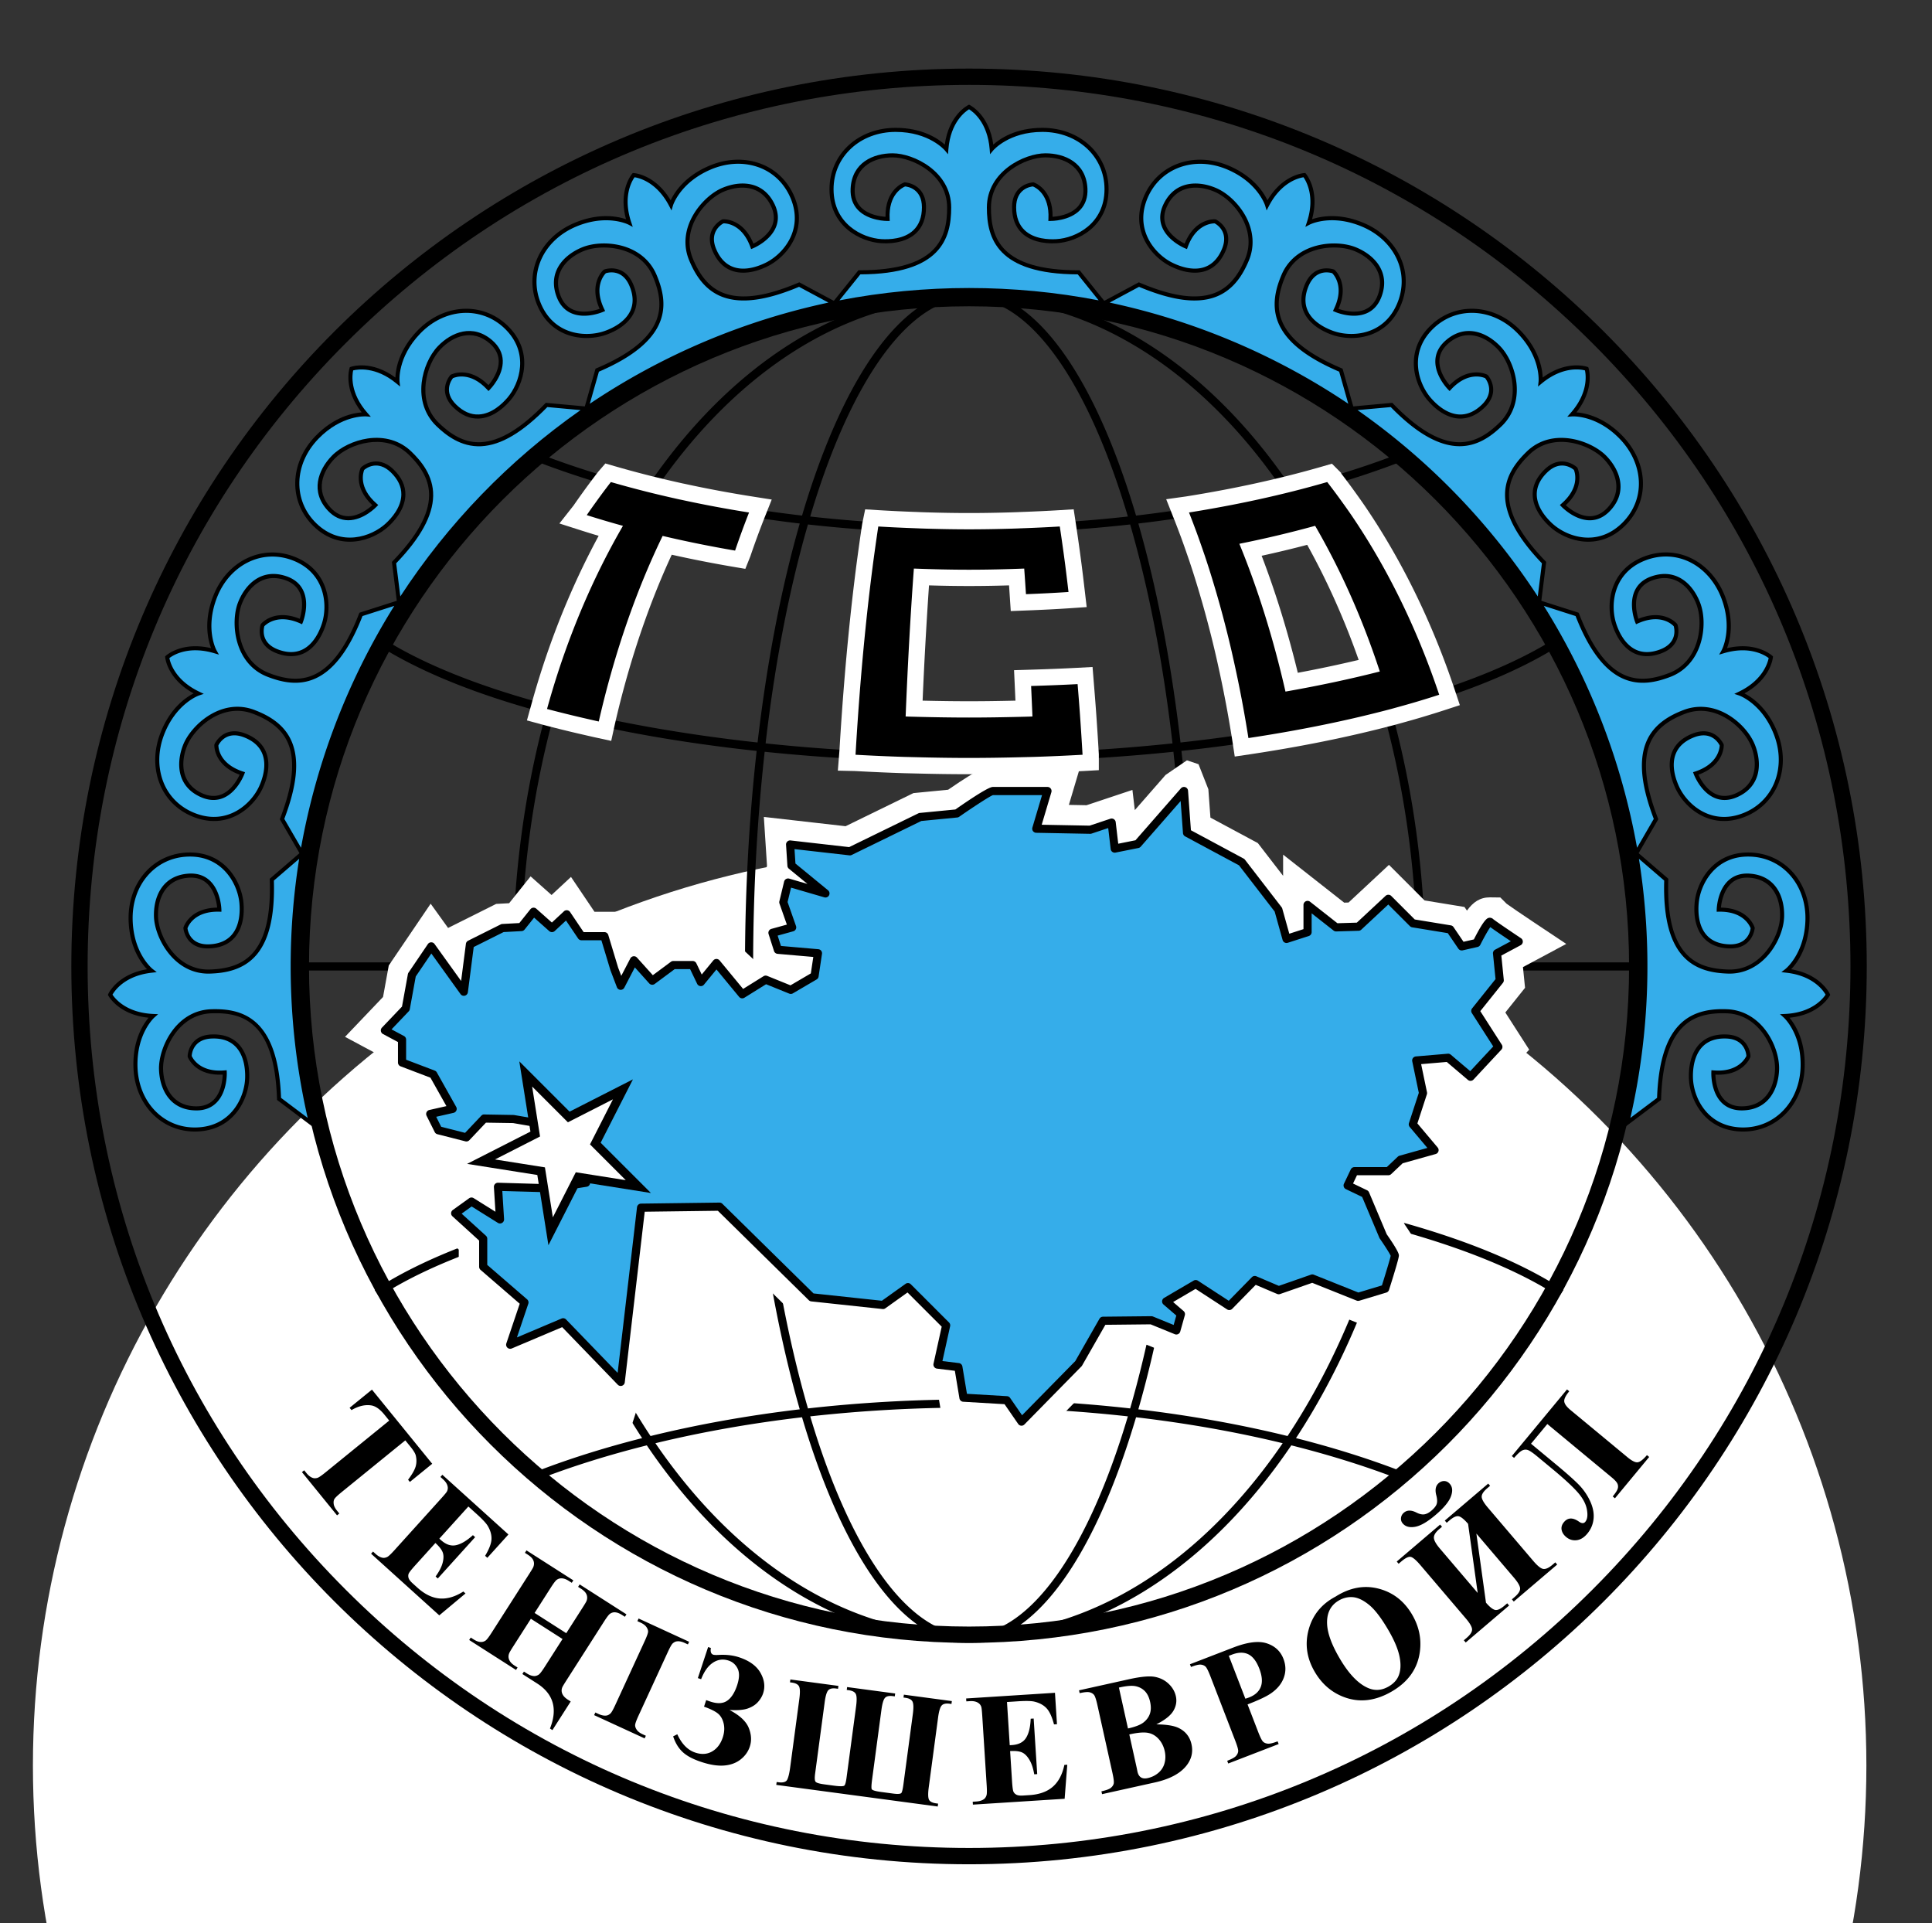 <svg width="498.094" height="495.795" xmlns="http://www.w3.org/2000/svg">

 <rect width="100%" height="100%" fill="#333333" stroke="none"/>

 <g>
  <title>Layer 1</title>
  <circle id="svg_1" r="236.345" fill="#fff" cy="455.121" cx="244.832"/>
  <path id="svg_2" d="m249.832,21.88c60.698,0 117.763,23.637 160.684,66.557c42.92,42.92 66.557,99.985 66.557,160.684c0,60.698 -23.637,117.763 -66.557,160.684c-42.921,42.92 -99.986,66.557 -160.684,66.557s-117.763,-23.637 -160.684,-66.557c-42.92,-42.92 -66.557,-99.985 -66.557,-160.684s23.638,-117.763 66.558,-160.683c42.92,-42.921 99.985,-66.558 160.683,-66.558m0,-4.201c-127.822,0 -231.442,103.62 -231.442,231.443s103.62,231.443 231.442,231.443s231.443,-103.62 231.443,-231.443s-103.621,-231.443 -231.443,-231.443z"/>
  <path id="svg_3" d="m249.832,78.953c93.831,0 170.168,76.337 170.168,170.168s-76.337,170.168 -170.168,170.168s-170.168,-76.337 -170.168,-170.168s76.337,-170.168 170.168,-170.168m0,-4.201c-96.302,0 -174.37,78.068 -174.37,174.37s78.068,174.37 174.37,174.37s174.37,-78.068 174.37,-174.37s-78.068,-174.37 -174.37,-174.37z"/>
  <path id="svg_4" fill="#35adea" d="m227.248,62.168c5.246,0.318 10.964,-1.545 10.964,-8.732c0,-5.712 -4.924,-5.909 -4.924,-5.909s-4.826,1.615 -4.447,8.902c0,0 -9.396,0.113 -9.011,-7.785c0.328,-6.732 6.073,-8.6 10.307,-8.6c5.58,0 14.575,4.727 14.575,13.459s-3.371,16.697 -23.154,16.697l-6.453,8.02c11.223,-2.268 22.834,-3.468 34.726,-3.468s23.503,1.2 34.726,3.468l-6.453,-8.02c-19.783,0 -23.153,-7.966 -23.153,-16.697s8.994,-13.459 14.575,-13.459c4.234,0 9.979,1.868 10.307,8.6c0.385,7.899 -9.011,7.785 -9.011,7.785c0.379,-7.287 -4.447,-8.902 -4.447,-8.902s-4.924,0.197 -4.924,5.909c0,7.186 5.718,9.049 10.964,8.732c4.821,-0.292 12.868,-3.92 12.868,-13.393c0,-9.216 -7.55,-15.297 -16.544,-15.297s-13.065,4.954 -13.065,4.954c-0.657,-8.272 -5.843,-10.863 -5.843,-10.863s-5.186,2.591 -5.843,10.863c0,0 -4.07,-4.954 -13.065,-4.954s-16.544,6.081 -16.544,15.297c0.002,9.473 8.048,13.101 12.869,13.393z"/>
  <path id="svg_5" d="m285.878,79.022l-1.424,-0.287c-22.707,-4.589 -46.541,-4.589 -69.244,0l-1.424,0.287l7.519,-9.348l0.252,0c19.94,0 22.627,-8.175 22.627,-16.172c0,-8.612 -9.007,-12.933 -14.049,-12.933c-4.538,0 -9.491,2.129 -9.782,8.101c-0.096,1.948 0.439,3.54 1.586,4.731c1.931,2.001 5.098,2.403 6.356,2.484c-0.123,-7.116 4.618,-8.786 4.825,-8.856l0.09,-0.03l0.096,0.003c0.055,0.003 5.429,0.288 5.429,6.434c0,2.845 -0.86,5.096 -2.556,6.693c-2,1.881 -5.209,2.797 -8.963,2.562c-5.371,-0.325 -13.362,-4.301 -13.362,-13.917c0,-9.02 7.339,-15.822 17.069,-15.822c6.967,0 11.04,2.869 12.658,4.325c1.018,-7.598 5.802,-10.072 6.015,-10.178l0.234,-0.117l0.234,0.117c0.213,0.106 4.998,2.58 6.015,10.178c1.619,-1.456 5.691,-4.325 12.658,-4.325c9.731,0 17.069,6.802 17.069,15.822c0,9.616 -7.991,13.592 -13.362,13.917c-3.765,0.236 -6.961,-0.681 -8.963,-2.562c-1.697,-1.597 -2.556,-3.849 -2.556,-6.693c0,-6.146 5.373,-6.431 5.429,-6.434l0.098,-0.002l0.09,0.03c0.207,0.07 4.946,1.74 4.825,8.855c1.26,-0.082 4.436,-0.487 6.36,-2.488c1.145,-1.19 1.678,-2.781 1.582,-4.727c-0.291,-5.972 -5.244,-8.101 -9.782,-8.101c-5.043,0 -14.049,4.322 -14.049,12.933c0,7.997 2.688,16.172 22.627,16.172l0.252,0l7.521,9.348zm-64.067,-8.297l-5.392,6.701c21.946,-4.244 44.875,-4.246 66.825,0l-5.392,-6.701c-20.754,-0.074 -23.425,-9.236 -23.425,-17.222c0,-9.311 9.682,-13.984 15.1,-13.984c5.022,0 10.504,2.39 10.832,9.1c0.109,2.249 -0.523,4.103 -1.879,5.511c-2.757,2.858 -7.449,2.826 -7.663,2.826l-0.546,-0.006l0.027,-0.546c0.328,-6.307 -3.348,-8.079 -4.001,-8.343c-0.671,0.063 -4.321,0.626 -4.321,5.376c0,2.543 0.749,4.537 2.226,5.928c2.411,2.27 6.161,2.4 8.182,2.279c4.973,-0.302 12.373,-3.978 12.373,-12.869c0,-8.421 -6.887,-14.772 -16.019,-14.772c-8.615,0 -12.619,4.715 -12.66,4.763l-0.825,0.996l-0.103,-1.288c-0.552,-6.947 -4.321,-9.691 -5.32,-10.301c-0.999,0.61 -4.768,3.354 -5.32,10.301l-0.103,1.289l-0.825,-0.997c-0.041,-0.048 -4.046,-4.763 -12.66,-4.763c-9.132,0 -16.019,6.351 -16.019,14.772c0,8.891 7.4,12.567 12.373,12.869c2.013,0.115 5.771,-0.01 8.182,-2.279c1.477,-1.391 2.226,-3.385 2.226,-5.928c0,-4.75 -3.65,-5.314 -4.321,-5.376c-0.652,0.264 -4.329,2.036 -4.001,8.343l0.027,0.546l-0.546,0.006c-0.201,0.01 -4.905,0.033 -7.663,-2.826c-1.356,-1.407 -1.988,-3.262 -1.879,-5.511c0.328,-6.71 5.81,-9.1 10.832,-9.1c5.418,0 15.1,4.673 15.1,13.984c0.003,7.985 -2.668,17.148 -23.422,17.222z"/>
  <path id="svg_6" fill="#35adea" d="m156.076,85.808c4.954,-1.755 9.491,-5.702 6.687,-12.318c-2.229,-5.259 -6.839,-3.518 -6.839,-3.518s-3.813,3.37 -0.621,9.931c0,0 -8.607,3.772 -11.335,-3.651c-2.325,-6.326 2.235,-10.288 6.133,-11.941c5.138,-2.178 15.264,-1.336 18.671,6.703c3.408,8.039 3.414,16.688 -14.8,24.409l-2.811,9.903c9.448,-6.469 19.67,-12.105 30.619,-16.746s22.108,-8.068 33.326,-10.36l-9.071,-4.866c-18.214,7.721 -24.426,1.702 -27.833,-6.337s3.028,-15.901 8.166,-18.079c3.899,-1.653 9.917,-2.174 12.846,3.896c3.437,7.122 -5.258,10.685 -5.258,10.685c-2.495,-6.857 -7.568,-6.46 -7.568,-6.46s-4.456,2.103 -2.227,7.362c2.805,6.616 8.796,6.1 13.502,3.76c4.325,-2.15 10.317,-8.631 6.62,-17.353c-3.597,-8.485 -12.921,-11.137 -21.202,-7.627s-10.095,9.66 -10.095,9.66c-3.833,-7.36 -9.619,-7.721 -9.619,-7.721s-3.764,4.409 -1.14,12.282c0,0 -5.681,-2.973 -13.962,0.538c-8.281,3.51 -12.859,12.056 -9.262,20.54c3.696,8.721 12.52,8.921 17.073,7.308z"/>
  <path id="svg_7" d="m150.257,106.579l3.276,-11.541l0.232,-0.097c18.358,-7.783 17.644,-16.358 14.521,-23.722c-1.851,-4.366 -5.554,-6.151 -8.336,-6.88c-3.258,-0.854 -6.959,-0.68 -9.645,0.455c-4.179,1.771 -7.909,5.662 -5.847,11.276c0.673,1.83 1.785,3.087 3.305,3.735c2.548,1.089 5.634,0.224 6.824,-0.192c-2.889,-6.502 0.825,-9.891 0.987,-10.035l0.164,-0.097c0.045,-0.018 5.106,-1.857 7.507,3.805c1.11,2.62 1.196,5.028 0.256,7.162c-1.106,2.512 -3.681,4.591 -7.252,5.856l0.002,0c-5.076,1.792 -13.98,1.258 -17.734,-7.599c-3.518,-8.305 0.581,-17.43 9.54,-21.228c6.417,-2.72 11.284,-1.668 13.346,-0.959c-2.031,-7.392 1.407,-11.537 1.561,-11.718l0.17,-0.2l0.263,0.016c0.238,0.014 5.609,0.427 9.511,7.024c0.921,-1.973 3.551,-6.204 9.967,-8.922c4.23,-1.792 8.748,-2.039 12.73,-0.7c4.146,1.397 7.4,4.453 9.16,8.604c3.752,8.854 -2.054,15.632 -6.871,18.028c-3.393,1.686 -6.678,2.088 -9.253,1.139c-2.185,-0.807 -3.857,-2.545 -4.967,-5.164c-2.398,-5.657 2.439,-8.019 2.489,-8.042l0.183,-0.048c0.205,-0.021 5.234,-0.329 7.897,6.269c1.128,-0.567 3.894,-2.179 4.885,-4.771c0.591,-1.543 0.46,-3.216 -0.388,-4.97c-2.599,-5.388 -7.995,-5.414 -12.168,-3.642c-4.643,1.969 -11.247,9.463 -7.886,17.391c2.004,4.729 4.565,7.522 8.059,8.79c4.581,1.662 10.824,0.767 19.084,-2.732l0.232,-0.098l10.574,5.672l-1.424,0.291a175.081,175.081 0 0 0 -63.754,27.024l-1.2,0.82zm4.151,-10.771l-2.349,8.273a176.313,176.313 0 0 1 29.516,-15.985a176.276,176.276 0 0 1 32.011,-10.096l-7.579,-4.065c-8.401,3.526 -14.817,4.395 -19.622,2.654c-4.975,-1.805 -7.33,-6.21 -8.668,-9.367c-3.633,-8.573 3.455,-16.654 8.444,-18.768c4.622,-1.964 10.605,-1.9 13.526,4.15c0.977,2.028 1.118,3.982 0.419,5.808c-1.418,3.698 -5.767,5.516 -5.952,5.592l-0.505,0.207l-0.189,-0.514c-2.113,-5.807 -6.062,-6.12 -6.887,-6.12l-0.049,0c-0.595,0.321 -3.736,2.264 -1.881,6.637c0.991,2.342 2.46,3.886 4.364,4.589c3.108,1.15 6.61,-0.193 8.42,-1.093c4.462,-2.22 9.839,-8.493 6.37,-16.678c-1.641,-3.871 -4.669,-6.72 -8.529,-8.019c-3.74,-1.258 -7.993,-1.02 -11.983,0.67c-7.962,3.375 -9.78,9.266 -9.796,9.326l-0.369,1.248l-0.601,-1.155c-3.219,-6.179 -7.761,-7.235 -8.918,-7.406c-0.681,0.951 -3.079,4.948 -0.876,11.559l0.408,1.228l-1.149,-0.596c-0.055,-0.028 -5.578,-2.807 -13.516,0.556c-8.407,3.565 -12.269,12.098 -8.982,19.851c3.471,8.189 11.721,8.686 16.413,7.019l0.002,0c1.908,-0.675 5.307,-2.261 6.641,-5.289c0.817,-1.858 0.728,-3.986 -0.265,-6.328c-1.851,-4.375 -5.435,-3.467 -6.075,-3.264c-0.496,0.498 -3.19,3.565 -0.429,9.242l0.24,0.491l-0.501,0.22c-0.183,0.079 -4.509,1.942 -8.157,0.389c-1.799,-0.766 -3.106,-2.227 -3.882,-4.34c-2.318,-6.306 1.797,-10.646 6.422,-12.605c2.887,-1.227 6.842,-1.417 10.322,-0.505c4.253,1.114 7.464,3.773 9.037,7.485c3.118,7.353 4.234,16.831 -14.846,24.999z"/>
  <path id="svg_8" fill="#35adea" d="m302.003,68.18c4.706,2.34 10.697,2.856 13.502,-3.76c2.229,-5.259 -2.227,-7.362 -2.227,-7.362s-5.073,-0.397 -7.569,6.46c0,0 -8.695,-3.563 -5.258,-10.685c2.93,-6.07 8.948,-5.548 12.846,-3.896c5.138,2.178 11.574,10.04 8.166,18.079s-9.62,14.058 -27.834,6.337l-9.071,4.866a175.096,175.096 0 0 1 33.326,10.36a175.174,175.174 0 0 1 30.619,16.746l-2.811,-9.903c-18.214,-7.721 -18.208,-16.37 -14.8,-24.409s13.534,-8.881 18.671,-6.703c3.899,1.653 8.458,5.615 6.133,11.941c-2.728,7.423 -11.335,3.651 -11.335,3.651c3.193,-6.561 -0.62,-9.931 -0.62,-9.931s-4.61,-1.74 -6.839,3.518c-2.805,6.616 1.733,10.563 6.687,12.318c4.553,1.613 13.377,1.413 17.074,-7.309c3.597,-8.485 -0.981,-17.03 -9.262,-20.54s-13.962,-0.538 -13.962,-0.538c2.624,-7.872 -1.14,-12.282 -1.14,-12.282s-5.786,0.361 -9.619,7.721c0,0 -1.814,-6.15 -10.095,-9.66s-17.605,-0.858 -21.202,7.627c-3.698,8.723 2.295,15.204 6.62,17.354z"/>
  <path id="svg_9" d="m349.406,106.579l-1.2,-0.821a175.054,175.054 0 0 0 -63.752,-27.024l-1.424,-0.291l10.572,-5.672l0.232,0.098c8.258,3.499 14.497,4.394 19.086,2.732c3.494,-1.269 6.054,-4.061 8.059,-8.79c1.851,-4.366 0.558,-8.269 -0.851,-10.775c-1.658,-2.944 -4.353,-5.479 -7.037,-6.616c-4.181,-1.77 -9.571,-1.745 -12.166,3.642c-0.847,1.754 -0.979,3.426 -0.388,4.97c0.991,2.592 3.756,4.204 4.883,4.771c2.663,-6.598 7.669,-6.29 7.899,-6.269l0.183,0.048c0.049,0.024 4.885,2.385 2.489,8.042c-1.11,2.618 -2.782,4.356 -4.967,5.164c-2.579,0.956 -5.863,0.548 -9.255,-1.139c-4.817,-2.396 -10.623,-9.175 -6.871,-18.028c3.523,-8.306 12.937,-11.703 21.893,-7.905c6.413,2.718 9.043,6.951 9.967,8.922c3.902,-6.598 9.271,-7.009 9.509,-7.024l0.263,-0.016l0.17,0.2c0.154,0.181 3.594,4.326 1.563,11.718c2.062,-0.709 6.93,-1.761 13.344,0.959c4.226,1.791 7.55,4.867 9.355,8.662c1.879,3.951 1.947,8.414 0.187,12.566c-3.752,8.852 -12.66,9.396 -17.734,7.599c-3.572,-1.265 -6.147,-3.345 -7.252,-5.858c-0.94,-2.133 -0.853,-4.541 0.256,-7.16c2.402,-5.658 7.462,-3.823 7.509,-3.805l0.164,0.097c0.162,0.145 3.873,3.534 0.985,10.035c1.194,0.417 4.273,1.286 6.826,0.192c1.52,-0.649 2.63,-1.906 3.303,-3.735c2.064,-5.611 -1.666,-9.504 -5.845,-11.276c-2.681,-1.136 -6.374,-1.31 -9.647,-0.455c-2.782,0.729 -6.485,2.514 -8.336,6.88c-2.004,4.729 -2.232,8.511 -0.712,11.904c1.99,4.45 6.973,8.315 15.233,11.816l0.232,0.097l3.275,11.545zm-63.327,-28.578a176.199,176.199 0 0 1 61.525,26.08l-2.349,-8.273c-8.377,-3.584 -13.465,-7.594 -15.551,-12.255c-2.162,-4.833 -0.634,-9.587 0.704,-12.744c1.574,-3.712 4.784,-6.371 9.039,-7.485c3.482,-0.912 7.437,-0.719 10.322,0.505c4.624,1.96 8.738,6.3 6.419,12.605c-0.776,2.113 -2.08,3.574 -3.88,4.34c-3.648,1.549 -7.979,-0.31 -8.159,-0.389l-0.501,-0.22l0.24,-0.491c2.761,-5.678 0.07,-8.745 -0.427,-9.242c-0.64,-0.203 -4.22,-1.113 -6.077,3.264c-0.993,2.341 -1.081,4.469 -0.265,6.327c1.334,3.029 4.735,4.615 6.641,5.29c4.704,1.668 12.948,1.166 16.417,-7.019c1.641,-3.871 1.582,-8.028 -0.166,-11.704c-1.697,-3.562 -4.827,-6.455 -8.818,-8.147c-7.956,-3.375 -13.458,-0.587 -13.512,-0.556l-1.153,0.603l0.41,-1.235c2.185,-6.555 -0.215,-10.61 -0.88,-11.559c-1.163,0.173 -5.699,1.233 -8.916,7.407l-0.597,1.147l-0.371,-1.24c-0.018,-0.059 -1.867,-5.964 -9.796,-9.327c-8.401,-3.562 -17.225,-0.406 -20.514,7.349c-3.469,8.186 1.908,14.459 6.37,16.678c1.812,0.901 5.324,2.241 8.422,1.093c1.904,-0.704 3.373,-2.248 4.364,-4.589c1.863,-4.397 -1.284,-6.32 -1.879,-6.637c-0.644,0.006 -4.78,0.182 -6.939,6.12l-0.189,0.514l-0.505,-0.207c-0.185,-0.076 -4.534,-1.894 -5.952,-5.592c-0.702,-1.826 -0.56,-3.78 0.419,-5.808c2.919,-6.05 8.898,-6.115 13.524,-4.15c2.887,1.223 5.775,3.931 7.542,7.068c2.156,3.831 2.478,7.987 0.905,11.7c-1.338,3.156 -3.693,7.561 -8.67,9.367c-4.797,1.744 -11.22,0.873 -19.622,-2.654l-7.575,4.066z"/>
  <path id="svg_10" fill="#35adea" d="m67.271,202.938c2.184,-4.78 2.502,-10.786 -4.203,-13.371c-5.329,-2.055 -7.284,2.469 -7.284,2.469s-0.229,5.084 6.706,7.352c0,0 -3.274,8.808 -10.506,5.607c-6.163,-2.728 -5.84,-8.76 -4.317,-12.711c2.008,-5.207 9.654,-11.898 17.801,-8.757s14.367,9.151 7.25,27.61l5.162,8.906c1.921,-11.288 4.978,-22.553 9.256,-33.649s9.575,-21.498 15.729,-31.154l-9.805,3.135c-7.117,18.458 -15.761,18.737 -23.908,15.596s-9.322,-13.234 -7.314,-18.44c1.523,-3.951 5.333,-8.639 11.733,-6.523c7.509,2.482 4.022,11.209 4.022,11.209c-6.662,-2.975 -9.905,0.947 -9.905,0.947s-1.588,4.665 3.742,6.72c6.705,2.585 10.501,-2.079 12.091,-7.089c1.462,-4.603 0.972,-13.416 -7.867,-16.824c-8.599,-3.315 -16.989,1.541 -20.224,9.934s-0.078,13.972 -0.078,13.972c-7.954,-2.363 -12.237,1.544 -12.237,1.544s0.551,5.771 8.033,9.36c0,0 -6.087,2.016 -9.322,10.408s-0.278,17.624 8.321,20.939c8.838,3.406 15.117,-2.797 17.124,-7.19z"/>
  <path id="svg_11" d="m78.156,221.561l-6.019,-10.379l0.09,-0.235c3.227,-8.371 3.914,-14.64 2.103,-19.165c-1.383,-3.452 -4.259,-5.919 -9.05,-7.766c-8.038,-3.102 -15.309,3.752 -17.123,8.456c-1.631,4.235 -1.428,9.623 4.04,12.043c1.783,0.791 3.459,0.866 4.985,0.221c2.562,-1.08 4.077,-3.892 4.604,-5.036c-6.682,-2.447 -6.538,-7.469 -6.528,-7.687l0.043,-0.185c0.023,-0.05 2.216,-4.958 7.956,-2.751c2.653,1.024 4.446,2.636 5.326,4.794c1.036,2.543 0.741,5.841 -0.833,9.287c-2.236,4.892 -8.818,10.918 -17.794,7.46c-4.208,-1.623 -7.369,-4.774 -8.902,-8.872c-1.471,-3.937 -1.37,-8.464 0.281,-12.747c2.507,-6.501 6.647,-9.269 8.588,-10.256c-6.723,-3.682 -7.31,-9.036 -7.332,-9.272l-0.025,-0.262l0.193,-0.176c0.176,-0.16 4.21,-3.729 11.661,-1.949c-0.776,-2.035 -1.988,-6.868 0.517,-13.368c3.504,-9.08 12.488,-13.474 20.904,-10.234c8.972,3.459 9.807,12.344 8.18,17.473c-1.145,3.61 -3.141,6.252 -5.615,7.441c-2.103,1.006 -4.514,1.001 -7.166,-0.022c-5.732,-2.211 -4.068,-7.328 -4.05,-7.38l0.092,-0.165c0.14,-0.167 3.402,-3.988 9.997,-1.317c0.377,-1.204 1.141,-4.312 -0.033,-6.827c-0.7,-1.498 -1.992,-2.568 -3.841,-3.179c-5.675,-1.874 -9.446,1.981 -11.079,6.213c-1.814,4.705 -1.02,14.665 7.012,17.762c7.462,2.873 16.056,3.311 23.23,-15.295l0.09,-0.235l11.427,-3.655l-0.78,1.225a175.195,175.195 0 0 0 -15.682,31.06a175.15,175.15 0 0 0 -9.228,33.549l-0.239,1.431zm-4.858,-10.471l4.315,7.439a176.214,176.214 0 0 1 9.033,-32.326a176.413,176.413 0 0 1 15.005,-30.025l-8.192,2.62c-7.536,19.343 -17.045,18.536 -24.496,15.663c-8.686,-3.349 -9.565,-14.063 -7.616,-19.12c1.81,-4.687 6.017,-8.941 12.388,-6.833c2.138,0.707 3.642,1.964 4.466,3.737c1.672,3.59 -0.045,7.98 -0.119,8.165l-0.203,0.508l-0.499,-0.223c-5.732,-2.559 -8.758,0.244 -9.226,0.731c-0.183,0.655 -0.964,4.258 3.463,5.965c2.368,0.913 4.499,0.932 6.333,0.055c2.985,-1.433 4.458,-4.884 5.07,-6.812c1.508,-4.749 0.739,-12.977 -7.556,-16.175c-7.858,-3.034 -16.261,1.111 -19.546,9.631c-3.098,8.037 -0.14,13.472 -0.109,13.526l0.634,1.128l-1.241,-0.367c-6.684,-1.987 -10.597,0.545 -11.526,1.258c0.211,1.151 1.414,5.655 7.698,8.668l1.165,0.56l-1.227,0.412c-0.059,0.019 -5.898,2.061 -8.996,10.098c-1.559,4.044 -1.658,8.306 -0.277,12.001c1.426,3.814 4.372,6.747 8.295,8.26c8.288,3.198 14.388,-2.383 16.46,-6.916c0.841,-1.841 2.066,-5.389 0.814,-8.453c-0.765,-1.879 -2.357,-3.296 -4.729,-4.21c-4.46,-1.723 -6.276,1.492 -6.571,2.097c0.01,0.699 0.341,4.77 6.346,6.734l0.519,0.17l-0.191,0.512c-0.07,0.188 -1.744,4.594 -5.392,6.133c-1.801,0.758 -3.761,0.684 -5.82,-0.229c-6.14,-2.718 -6.399,-8.695 -4.594,-13.381c1.951,-5.056 9.792,-12.409 18.481,-9.059c3.198,1.233 7.679,3.442 9.647,8.356c1.9,4.743 1.243,11.189 -2.006,19.702z"/>
  <path id="svg_12" fill="#35adea" d="m63.725,277.85c0.145,-5.254 -1.906,-10.907 -9.088,-10.67c-5.709,0.188 -5.743,5.116 -5.743,5.116s1.773,4.77 9.043,4.152c0,0 0.423,9.388 -7.484,9.263c-6.739,-0.106 -8.796,-5.786 -8.935,-10.018c-0.184,-5.577 4.244,-14.722 12.971,-15.01s16.799,2.819 17.451,22.591l8.228,6.185c-2.637,-11.143 -4.219,-22.708 -4.61,-34.593s0.426,-23.53 2.323,-34.822l-7.804,6.713c0.651,19.772 -7.199,23.403 -15.926,23.69c-8.727,0.288 -13.747,-8.546 -13.931,-14.123c-0.139,-4.232 1.539,-10.035 8.256,-10.585c7.882,-0.645 8.078,8.75 8.078,8.75c-7.295,-0.139 -8.75,4.738 -8.75,4.738s0.359,4.915 6.068,4.727c7.182,-0.237 8.856,-6.013 8.366,-11.245c-0.451,-4.809 -4.342,-12.732 -13.809,-12.42c-9.211,0.303 -15.04,8.05 -14.744,17.039s5.382,12.894 5.382,12.894c-8.246,0.929 -10.664,6.197 -10.664,6.197s2.76,5.098 11.049,5.482c0,0 -4.817,4.231 -4.521,13.221c0.296,8.989 6.622,16.335 15.833,16.031c9.466,-0.314 12.827,-8.475 12.961,-13.303z"/>
  <path id="svg_13" d="m50.238,291.685c-8.752,0 -15.518,-7.019 -15.834,-16.548c-0.228,-6.963 2.505,-11.129 3.908,-12.795c-7.628,-0.766 -10.26,-5.465 -10.373,-5.675l-0.125,-0.231l0.109,-0.239c0.101,-0.215 2.417,-5.079 9.977,-6.346c-1.508,-1.569 -4.511,-5.546 -4.741,-12.51c-0.32,-9.726 6.237,-17.284 15.254,-17.581a17.4,17.4 0 0 1 0.558,-0.009c9.216,0 13.298,7.652 13.791,12.905c0.353,3.772 -0.451,6.984 -2.267,9.043c-1.541,1.749 -3.763,2.682 -6.606,2.777c-0.113,0.003 -0.224,0.005 -0.334,0.005c-5.822,0.001 -6.268,-5.166 -6.272,-5.219l-0.008,-0.095l0.029,-0.092c0.062,-0.209 1.576,-5.002 8.689,-5.115c-0.123,-1.256 -0.634,-4.415 -2.694,-6.273c-1.227,-1.105 -2.819,-1.584 -4.778,-1.428c-5.96,0.488 -7.923,5.509 -7.774,10.045c0.168,5.04 4.784,13.924 13.389,13.615c5.133,-0.168 8.66,-1.553 11.101,-4.358c3.201,-3.678 4.612,-9.824 4.317,-18.79l-0.008,-0.251l9.097,-7.826l-0.242,1.433a175.052,175.052 0 0 0 2.28,69.207l0.334,1.414l-9.589,-7.209l-0.008,-0.251c-0.657,-19.924 -8.851,-22.374 -16.909,-22.082c-8.604,0.283 -12.63,9.427 -12.463,14.467c0.15,4.536 2.439,9.417 8.418,9.511c1.955,0.035 3.523,-0.555 4.678,-1.743c1.937,-1.995 2.234,-5.174 2.273,-6.433c-7.092,0.355 -8.933,-4.326 -9.009,-4.531l-0.033,-0.187c0,-0.054 0.109,-5.435 6.251,-5.637c2.819,-0.098 5.123,0.692 6.772,2.335c1.947,1.936 2.96,5.087 2.858,8.874c-0.148,5.378 -3.859,13.495 -13.471,13.813c-0.184,0.008 -0.365,0.01 -0.545,0.01zm-21.234,-35.287c0.642,0.979 3.512,4.655 10.471,4.977l1.293,0.06l-0.97,0.859c-0.045,0.041 -4.626,4.201 -4.343,12.809c0.302,9.128 6.873,15.828 15.293,15.524c8.885,-0.293 12.316,-7.81 12.453,-12.792c0.055,-2.024 -0.201,-5.768 -2.548,-8.101c-1.438,-1.431 -3.428,-2.117 -5.999,-2.029c-4.772,0.157 -5.193,3.822 -5.23,4.494c0.281,0.638 2.179,4.268 8.469,3.725l0.546,-0.046l0.025,0.546c0.008,0.199 0.187,4.908 -2.573,7.75c-1.362,1.404 -3.209,2.12 -5.447,2.062c-6.717,-0.107 -9.286,-5.508 -9.452,-10.527c-0.176,-5.416 4.175,-15.245 13.481,-15.552c7.942,-0.241 17.225,2.102 17.984,22.847l6.873,5.167a176.09,176.09 0 0 1 -2.199,-66.789l-6.52,5.609c0.269,9.108 -1.231,15.41 -4.583,19.261c-3.475,3.993 -8.432,4.606 -11.86,4.719c-0.146,0.004 -0.291,0.007 -0.437,0.007c-9.023,0 -13.859,-9.307 -14.035,-14.638c-0.166,-5.019 2.043,-10.578 8.738,-11.126c2.257,-0.186 4.12,0.389 5.57,1.698c2.942,2.654 3.073,7.365 3.077,7.564l0.012,0.547l-0.548,-0.01c-6.354,-0.165 -7.966,3.612 -8.206,4.272c0.086,0.67 0.771,4.295 5.517,4.142c2.542,-0.083 4.509,-0.899 5.851,-2.421c2.187,-2.483 2.197,-6.235 2.009,-8.251c-0.464,-4.962 -4.415,-12.249 -13.27,-11.943c-8.416,0.277 -14.536,7.369 -14.236,16.496c0.285,8.61 5.129,12.458 5.178,12.496l1.024,0.792l-1.284,0.146c-6.928,0.78 -9.548,4.636 -10.124,5.656z"/>
  <path id="svg_14" fill="#35adea" d="m99.773,135.351c3.876,-3.549 6.513,-8.954 1.349,-13.951c-4.105,-3.972 -7.67,-0.57 -7.67,-0.57s-2.195,4.591 3.305,9.386c0,0 -6.452,6.832 -11.861,1.062c-4.61,-4.917 -1.958,-10.345 0.987,-13.388c3.88,-4.01 13.532,-7.187 19.807,-1.116c6.275,6.072 9.656,14.033 -4.1,28.25l1.277,10.214c6.174,-9.643 13.386,-18.822 21.655,-27.368s17.206,-16.056 26.64,-22.544l-10.251,-0.94c-13.756,14.217 -21.824,11.1 -28.099,5.028s-3.418,-15.822 0.463,-19.833c2.945,-3.043 8.282,-5.872 13.348,-1.427c5.944,5.216 -0.671,11.89 -0.671,11.89c-4.973,-5.339 -9.489,-2.994 -9.489,-2.994s-3.282,3.675 0.822,7.647c5.164,4.997 10.479,2.184 13.899,-1.807c3.142,-3.668 6.131,-11.973 -0.677,-18.56c-6.623,-6.408 -16.243,-5.211 -22.497,1.253s-5.524,12.834 -5.524,12.834c-6.401,-5.28 -11.869,-3.354 -11.869,-3.354s-1.745,5.529 3.743,11.753c0,0 -6.391,-0.52 -12.645,5.944s-7.134,16.118 -0.511,22.526c6.805,6.586 15.007,3.326 18.569,0.065z"/>
  <path id="svg_15" d="m102.525,156.745l-1.487,-11.905l0.174,-0.181c6.239,-6.447 9.316,-11.95 9.415,-16.824c0.072,-3.718 -1.613,-7.112 -5.303,-10.683c-3.41,-3.298 -7.521,-3.497 -10.361,-3.08c-3.342,0.486 -6.678,2.09 -8.703,4.183c-3.155,3.262 -5.07,8.302 -0.981,12.664c1.334,1.423 2.848,2.146 4.503,2.149l0.01,0c2.776,0 5.262,-1.993 6.194,-2.839c-5.197,-4.859 -3.102,-9.428 -3.008,-9.625l0.111,-0.153c0.039,-0.038 3.986,-3.7 8.397,0.572c2.043,1.977 3.065,4.161 3.032,6.49c-0.037,2.745 -1.596,5.667 -4.39,8.226c-3.97,3.634 -12.381,6.61 -19.293,-0.076c-6.481,-6.272 -6.268,-16.275 0.499,-23.269c4.846,-5.007 9.741,-5.939 11.912,-6.09c-4.752,-6.013 -3.205,-11.173 -3.133,-11.4l0.078,-0.25l0.248,-0.087c0.224,-0.082 5.326,-1.798 11.497,2.756c0.08,-2.176 0.849,-7.099 5.693,-12.105c6.768,-6.994 16.757,-7.537 23.241,-1.265c6.912,6.688 4.212,15.194 0.71,19.28c-2.464,2.876 -5.332,4.531 -8.073,4.659c-2.359,0.12 -4.546,-0.839 -6.59,-2.816c-4.415,-4.273 -0.884,-8.335 -0.847,-8.375l0.15,-0.116c0.193,-0.102 4.692,-2.345 9.716,2.69c0.819,-0.962 2.735,-3.527 2.636,-6.3c-0.059,-1.651 -0.833,-3.139 -2.298,-4.424c-4.495,-3.946 -9.466,-1.867 -12.624,1.397c-2.025,2.094 -3.519,5.48 -3.894,8.836c-0.322,2.858 0.012,6.957 3.42,10.254c3.689,3.57 7.129,5.144 10.851,4.946c4.868,-0.256 10.268,-3.515 16.505,-9.963l0.174,-0.181l11.946,1.095l-1.196,0.824c-9.544,6.564 -18.481,14.127 -26.56,22.477s-15.342,17.53 -21.589,27.285l-0.782,1.224zm-0.384,-11.537l1.067,8.534c6.106,-9.362 13.143,-18.182 20.935,-26.236s16.376,-15.379 25.532,-21.789l-8.563,-0.785c-6.358,6.527 -11.93,9.831 -17.028,10.101c-5.264,0.255 -9.173,-2.858 -11.637,-5.241c-2.899,-2.805 -4.224,-6.755 -3.734,-11.126c0.4,-3.576 2.004,-7.197 4.183,-9.45c3.49,-3.612 9.025,-5.887 14.072,-1.457c1.693,1.485 2.585,3.228 2.653,5.182c0.14,3.959 -3.157,7.33 -3.297,7.472l-0.386,0.389l-0.371,-0.4c-4.306,-4.621 -8.135,-3.212 -8.777,-2.927c-0.421,0.526 -2.554,3.541 0.858,6.844c1.828,1.766 3.736,2.626 5.81,2.521c3.305,-0.154 6.007,-2.756 7.326,-4.293c3.242,-3.784 5.744,-11.658 -0.644,-17.842c-6.052,-5.852 -15.403,-5.321 -21.755,1.24c-6.011,6.214 -5.385,12.348 -5.379,12.409l0.15,1.293l-1.005,-0.828c-5.332,-4.399 -9.983,-3.617 -11.103,-3.337c-0.256,1.147 -0.899,5.761 3.705,10.982l0.856,0.97l-1.29,-0.1c-0.07,0.004 -6.229,-0.409 -12.228,5.787c-6.35,6.563 -6.575,15.929 -0.523,21.784c6.391,6.181 14.177,3.421 17.853,0.055c1.494,-1.367 4.005,-4.156 4.05,-7.465c0.029,-2.028 -0.884,-3.953 -2.712,-5.721c-3.412,-3.3 -6.356,-1.072 -6.867,-0.633c-0.265,0.65 -1.547,4.526 3.211,8.675l0.412,0.359l-0.375,0.398c-0.137,0.145 -3.391,3.541 -7.345,3.541l-0.012,0c-1.955,-0.003 -3.728,-0.838 -5.269,-2.481c-4.594,-4.899 -2.499,-10.502 0.993,-14.112c2.179,-2.253 5.744,-3.974 9.306,-4.493c4.358,-0.628 8.346,0.561 11.243,3.366c2.464,2.384 5.728,6.165 5.621,11.458c-0.103,5.109 -3.221,10.787 -9.536,17.356z"/>
  <path id="svg_16" fill="#35adea" d="m416.144,160.794c1.591,5.009 5.386,9.674 12.091,7.089c5.329,-2.055 3.742,-6.72 3.742,-6.72s-3.243,-3.922 -9.905,-0.947c0,0 -3.486,-8.726 4.022,-11.209c6.399,-2.116 10.209,2.572 11.733,6.523c2.008,5.207 0.833,15.299 -7.314,18.44s-16.792,2.862 -23.909,-15.596l-9.805,-3.135c6.154,9.656 11.451,20.058 15.729,31.154s7.335,22.361 9.256,33.649l5.162,-8.906c-7.117,-18.458 -0.897,-24.468 7.25,-27.61s15.793,3.55 17.801,8.757c1.523,3.951 1.847,9.983 -4.317,12.711c-7.232,3.201 -10.506,-5.607 -10.506,-5.607c6.935,-2.268 6.706,-7.352 6.706,-7.352s-1.955,-4.523 -7.284,-2.469c-6.705,2.585 -6.387,8.591 -4.203,13.371c2.007,4.393 8.287,10.596 17.125,7.188c8.599,-3.315 11.557,-12.547 8.321,-20.939s-9.322,-10.408 -9.322,-10.408c7.482,-3.588 8.033,-9.36 8.033,-9.36s-4.283,-3.907 -12.237,-1.544c0,0 3.158,-5.58 -0.078,-13.972s-11.626,-13.249 -20.224,-9.934c-8.838,3.409 -9.329,12.222 -7.867,16.826z"/>
  <path id="svg_17" d="m421.51,221.561l-0.242,-1.432a175.276,175.276 0 0 0 -9.23,-33.548a174.968,174.968 0 0 0 -15.682,-31.061l-0.782,-1.225l11.429,3.655l0.09,0.235c7.172,18.606 15.767,18.172 23.23,15.295c4.425,-1.706 6.331,-5.349 7.15,-8.105c0.964,-3.238 0.911,-6.939 -0.137,-9.657c-1.631,-4.236 -5.406,-8.09 -11.079,-6.213c-1.849,0.611 -3.141,1.681 -3.839,3.178c-1.173,2.515 -0.41,5.623 -0.033,6.828c6.598,-2.671 9.858,1.15 9.995,1.317l0.092,0.165c0.018,0.051 1.684,5.169 -4.05,7.38c-2.655,1.023 -5.067,1.028 -7.164,0.022c-2.476,-1.189 -4.468,-3.831 -5.615,-7.441c-1.629,-5.128 -0.796,-14.013 8.178,-17.473c4.21,-1.619 8.664,-1.409 12.554,0.6c3.732,1.93 6.698,5.351 8.35,9.634c2.505,6.501 1.295,11.333 0.517,13.368c7.46,-1.788 11.485,1.788 11.663,1.949l0.193,0.176l-0.025,0.262c-0.023,0.236 -0.611,5.591 -7.334,9.272c1.941,0.987 6.083,3.755 8.59,10.256c3.5,9.079 -0.207,18.373 -8.623,21.619c-8.974,3.458 -15.557,-2.568 -17.791,-7.46c-1.574,-3.446 -1.871,-6.743 -0.835,-9.286c0.88,-2.158 2.671,-3.771 5.326,-4.795c5.732,-2.206 7.934,2.701 7.956,2.751l0.043,0.185c0.01,0.217 0.156,5.241 -6.526,7.686c0.529,1.146 2.05,3.963 4.608,5.039c1.518,0.641 3.198,0.564 4.979,-0.223c5.47,-2.422 5.673,-7.808 4.04,-12.043c-1.046,-2.718 -3.492,-5.496 -6.378,-7.249c-2.458,-1.492 -6.321,-2.914 -10.742,-1.206c-4.793,1.847 -7.667,4.315 -9.05,7.765c-1.814,4.526 -1.126,10.794 2.101,19.165l0.09,0.235l-6.017,10.38zm-23.497,-65.383a176.092,176.092 0 0 1 24.04,62.351l4.312,-7.44c-3.25,-8.513 -3.904,-14.958 -2.006,-19.697c1.97,-4.915 6.45,-7.123 9.649,-8.356c3.763,-1.454 7.905,-0.994 11.663,1.289c3.077,1.868 5.689,4.845 6.815,7.769c1.807,4.685 1.549,10.66 -4.594,13.381c-2.06,0.913 -4.017,0.99 -5.818,0.228c-3.65,-1.539 -5.324,-5.946 -5.394,-6.133l-0.191,-0.512l0.519,-0.17c5.97,-1.951 6.327,-6.059 6.346,-6.733c-0.304,-0.608 -2.142,-3.804 -6.571,-2.097c-2.372,0.915 -3.964,2.332 -4.731,4.211c-1.249,3.065 -0.023,6.61 0.819,8.452c2.07,4.533 8.161,10.117 16.458,6.916c7.858,-3.029 11.304,-11.739 8.02,-20.261c-3.098,-8.037 -8.939,-10.078 -8.998,-10.098l-1.227,-0.412l1.165,-0.56c6.231,-2.987 7.478,-7.531 7.696,-8.67c-0.933,-0.716 -4.854,-3.237 -11.522,-1.256l-1.241,0.368l0.634,-1.129c0.031,-0.054 2.987,-5.489 -0.111,-13.526c-1.559,-4.044 -4.347,-7.268 -7.851,-9.079c-3.619,-1.868 -7.769,-2.064 -11.694,-0.552c-8.297,3.198 -9.064,11.425 -7.554,16.175c0.611,1.93 2.084,5.379 5.067,6.812c1.828,0.875 3.958,0.858 6.333,-0.055c4.456,-1.718 3.65,-5.318 3.463,-5.965c-0.476,-0.511 -3.453,-3.305 -9.224,-0.732l-0.499,0.224l-0.203,-0.508c-0.074,-0.186 -1.791,-4.575 -0.119,-8.166c0.825,-1.773 2.327,-3.029 4.464,-3.736c6.37,-2.108 10.58,2.145 12.388,6.833c1.128,2.925 1.19,6.884 0.164,10.334c-1.254,4.215 -4.017,7.334 -7.78,8.786c-7.449,2.874 -16.963,3.679 -24.496,-15.663l-8.191,-2.623z"/>
  <path id="svg_18" fill="#35adea" d="m368.483,102.89c3.419,3.991 8.735,6.804 13.899,1.807c4.105,-3.972 0.822,-7.647 0.822,-7.647s-4.516,-2.345 -9.49,2.994c0,0 -6.615,-6.674 -0.671,-11.89c5.066,-4.445 10.403,-1.616 13.348,1.427c3.88,4.01 6.738,13.761 0.463,19.833s-14.343,9.189 -28.099,-5.028l-10.251,0.94c9.434,6.488 18.371,13.998 26.64,22.544s15.481,17.725 21.655,27.368l1.277,-10.214c-13.756,-14.217 -10.375,-22.178 -4.1,-28.25s15.926,-2.895 19.807,1.116c2.945,3.043 5.596,8.471 0.987,13.388c-5.409,5.769 -11.861,-1.062 -11.861,-1.062c5.5,-4.795 3.305,-9.386 3.305,-9.386s-3.565,-3.402 -7.67,0.57c-5.164,4.997 -2.527,10.402 1.349,13.951c3.562,3.262 11.765,6.522 18.573,-0.066c6.623,-6.408 5.743,-16.063 -0.511,-22.526c-6.254,-6.464 -12.645,-5.944 -12.645,-5.944c5.488,-6.224 3.743,-11.753 3.743,-11.753s-5.468,-1.926 -11.869,3.354c0,0 0.73,-6.37 -5.524,-12.834s-15.874,-7.661 -22.497,-1.253c-6.811,6.588 -3.823,14.893 -0.68,18.561z"/>
  <path id="svg_19" d="m397.139,156.745l-0.784,-1.224a175.042,175.042 0 0 0 -48.149,-49.762l-1.198,-0.824l11.951,-1.095l0.174,0.181c13.861,14.325 21.607,10.577 27.356,5.016c3.408,-3.298 3.74,-7.396 3.42,-10.254c-0.378,-3.357 -1.869,-6.743 -3.896,-8.836c-3.153,-3.26 -8.126,-5.341 -12.624,-1.397c-1.467,1.286 -2.238,2.777 -2.296,4.429c-0.096,2.779 1.818,5.335 2.632,6.294c5.033,-5.036 9.53,-2.788 9.72,-2.689l0.15,0.116c0.037,0.04 3.568,4.101 -0.849,8.375c-2.047,1.979 -4.315,2.898 -6.588,2.817c-2.743,-0.128 -5.611,-1.784 -8.075,-4.66c-3.5,-4.087 -6.198,-12.594 0.71,-19.28c6.487,-6.27 16.476,-5.727 23.241,1.265c4.846,5.007 5.615,9.93 5.695,12.105c6.167,-4.551 11.272,-2.836 11.495,-2.756l0.248,0.087l0.078,0.25c0.072,0.227 1.621,5.386 -3.131,11.4c2.171,0.151 7.066,1.083 11.91,6.09c3.192,3.299 5.051,7.428 5.232,11.626c0.189,4.372 -1.492,8.507 -4.733,11.643c-6.908,6.683 -15.323,3.708 -19.293,0.076c-2.792,-2.558 -4.351,-5.48 -4.39,-8.225c-0.031,-2.33 0.989,-4.514 3.032,-6.491c4.419,-4.275 8.358,-0.612 8.399,-0.572l0.111,0.153c0.094,0.197 2.189,4.766 -3.008,9.624c0.931,0.847 3.424,2.84 6.192,2.84l0.016,0c1.652,-0.004 3.166,-0.727 4.497,-2.149c4.091,-4.364 2.177,-9.402 -0.981,-12.664c-3.504,-3.623 -12.874,-7.095 -19.063,-1.103c-5.747,5.562 -9.751,13.178 4.113,27.507l0.174,0.181l-1.488,11.906zm-47.15,-51.028a176.21,176.21 0 0 1 46.467,48.025l1.069,-8.534c-14.38,-14.965 -9.653,-23.257 -3.914,-28.811c6.692,-6.477 16.778,-2.768 20.549,1.127c3.494,3.609 5.589,9.211 0.993,14.112c-1.541,1.643 -3.313,2.478 -5.269,2.481l-0.012,0c-3.956,0 -7.207,-3.396 -7.345,-3.541l-0.375,-0.398l0.412,-0.359c4.76,-4.149 3.477,-8.025 3.213,-8.675c-0.509,-0.439 -3.457,-2.666 -6.869,0.633c-1.828,1.768 -2.739,3.694 -2.712,5.722c0.045,3.309 2.556,6.097 4.05,7.464c3.676,3.367 11.462,6.13 17.853,-0.055c3.022,-2.925 4.589,-6.774 4.415,-10.843c-0.17,-3.941 -1.924,-7.827 -4.938,-10.941c-5.997,-6.195 -12.154,-5.783 -12.225,-5.787l-1.29,0.1l0.856,-0.97c4.608,-5.225 3.96,-9.843 3.703,-10.985c-1.135,-0.293 -5.724,-1.096 -11.101,3.34l-0.999,0.824l0.144,-1.287c0.006,-0.062 0.609,-6.219 -5.381,-12.41c-6.352,-6.564 -15.703,-7.096 -21.755,-1.24c-6.387,6.181 -3.884,14.057 -0.644,17.842c1.319,1.538 4.021,4.139 7.328,4.294c2.015,0.084 3.982,-0.756 5.808,-2.522c3.414,-3.303 1.28,-6.318 0.86,-6.844c-0.646,-0.285 -4.472,-1.695 -8.779,2.926l-0.371,0.4l-0.386,-0.389c-0.139,-0.142 -3.434,-3.512 -3.297,-7.471c0.068,-1.954 0.96,-3.697 2.653,-5.182c5.049,-4.429 10.582,-2.152 14.072,1.457c2.179,2.252 3.783,5.873 4.185,9.45c0.49,4.37 -0.837,8.321 -3.734,11.126c-5.738,5.551 -14.181,10.008 -28.665,-4.86l-8.569,0.781z"/>
  <path id="svg_20" fill="#35adea" d="m437.427,232.706c-0.49,5.233 1.184,11.009 8.366,11.245c5.709,0.188 6.068,-4.727 6.068,-4.727s-1.455,-4.876 -8.75,-4.738c0,0 0.196,-9.395 8.078,-8.75c6.717,0.55 8.396,6.353 8.256,10.585c-0.184,5.577 -5.204,14.411 -13.931,14.123s-16.577,-3.918 -15.926,-23.69l-7.804,-6.713c1.897,11.292 2.715,22.936 2.323,34.822s-1.974,23.451 -4.61,34.593l8.228,-6.185c0.651,-19.772 8.724,-22.878 17.451,-22.59s13.155,9.433 12.971,15.01c-0.139,4.232 -2.196,9.912 -8.935,10.018c-7.907,0.125 -7.484,-9.263 -7.484,-9.263c7.27,0.619 9.043,-4.152 9.043,-4.152s-0.035,-4.928 -5.743,-5.116c-7.182,-0.237 -9.233,5.417 -9.088,10.67c0.133,4.828 3.494,12.99 12.962,13.302c9.211,0.303 15.537,-7.042 15.833,-16.031s-4.521,-13.221 -4.521,-13.221c8.289,-0.384 11.049,-5.482 11.049,-5.482s-2.418,-5.269 -10.664,-6.197c0,0 5.085,-3.905 5.382,-12.894c0.296,-8.989 -5.533,-16.735 -14.744,-17.039c-9.468,-0.312 -13.359,7.611 -13.81,12.42z"/>
  <path id="svg_21" d="m449.428,291.685c-0.181,0 -0.361,-0.002 -0.542,-0.008c-9.616,-0.318 -13.325,-8.435 -13.471,-13.813c-0.105,-3.786 0.909,-6.937 2.856,-8.873c1.652,-1.643 3.927,-2.436 6.772,-2.336c6.145,0.202 6.253,5.582 6.253,5.637l-0.033,0.188c-0.078,0.205 -1.894,4.889 -9.009,4.53c0.041,1.262 0.341,4.448 2.277,6.437c1.151,1.184 2.694,1.772 4.672,1.739c5.978,-0.094 8.268,-4.975 8.418,-9.511c0.096,-2.911 -1.071,-6.423 -3.045,-9.165c-1.68,-2.333 -4.68,-5.146 -9.417,-5.302c-5.184,-0.184 -8.746,0.982 -11.366,3.618c-3.434,3.459 -5.248,9.498 -5.543,18.464l-0.008,0.251l-9.591,7.209l0.334,-1.414a175.133,175.133 0 0 0 2.282,-69.207l-0.242,-1.433l9.095,7.826l-0.008,0.251c-0.656,19.928 7.427,22.885 15.418,23.147c4.788,0.177 7.919,-2.453 9.747,-4.671c2.152,-2.605 3.547,-6.032 3.642,-8.944c0.15,-4.536 -1.814,-9.556 -7.774,-10.045c-1.951,-0.157 -3.549,0.323 -4.776,1.428c-2.062,1.858 -2.571,5.017 -2.694,6.273c7.111,0.112 8.627,4.905 8.689,5.114l0.029,0.093l-0.008,0.095c-0.004,0.053 -0.449,5.219 -6.274,5.219c-0.111,0 -0.222,-0.002 -0.334,-0.005c-2.844,-0.094 -5.065,-1.028 -6.604,-2.776c-1.816,-2.061 -2.62,-5.273 -2.267,-9.044c0.49,-5.251 4.571,-12.905 13.791,-12.905c0.185,0 0.369,0.003 0.558,0.009c9.015,0.297 15.572,7.856 15.252,17.581c-0.23,6.963 -3.231,10.94 -4.739,12.51c7.558,1.267 9.874,6.13 9.975,6.346l0.109,0.239l-0.125,0.231c-0.113,0.208 -2.743,4.909 -10.373,5.675c1.403,1.666 4.136,5.832 3.908,12.795c-0.316,9.529 -7.08,16.547 -15.834,16.547zm-4.829,-23.987c-2.349,0 -4.226,0.684 -5.587,2.037c-2.347,2.333 -2.601,6.076 -2.546,8.1c0.135,4.981 3.564,12.498 12.453,12.792c0.17,0.006 0.336,0.008 0.505,0.008c8.174,0 14.493,-6.588 14.786,-15.533c0.283,-8.609 -4.298,-12.768 -4.343,-12.809l-0.97,-0.858l1.293,-0.061c6.961,-0.322 9.829,-3.999 10.471,-4.977c-0.576,-1.019 -3.196,-4.876 -10.121,-5.656l-1.286,-0.146l1.026,-0.792c0.049,-0.038 4.893,-3.887 5.176,-12.496c0.3,-9.127 -5.82,-16.219 -14.234,-16.496c-8.869,-0.31 -12.808,6.982 -13.27,11.943c-0.189,2.016 -0.178,5.768 2.009,8.252c1.342,1.522 3.309,2.337 5.849,2.42c4.799,0.15 5.435,-3.471 5.519,-4.142c-0.24,-0.649 -1.842,-4.276 -7.911,-4.276c-0.098,0 -0.197,0.001 -0.295,0.003l-0.546,0.01l0.01,-0.547c0.004,-0.199 0.135,-4.911 3.075,-7.564c1.45,-1.309 3.326,-1.882 5.57,-1.698c6.694,0.548 8.904,6.107 8.738,11.126c-0.103,3.133 -1.59,6.802 -3.882,9.578c-2.8,3.392 -6.584,5.185 -10.59,5.053c-7.983,-0.263 -17.051,-3.233 -16.444,-23.98l-6.518,-5.609a176.279,176.279 0 0 1 2.097,33.5a176.174,176.174 0 0 1 -4.298,33.289l6.875,-5.167c0.33,-9.106 2.242,-15.296 5.841,-18.919c3.73,-3.758 8.723,-4.048 12.143,-3.928c4.031,0.133 7.667,2.171 10.235,5.739c2.105,2.92 3.346,6.68 3.244,9.813c-0.166,5.019 -2.735,10.42 -9.452,10.527a8.857,8.857 0 0 1 -0.162,0.001c-2.179,0 -3.953,-0.693 -5.283,-2.062c-2.759,-2.841 -2.581,-7.552 -2.573,-7.751l0.025,-0.546l0.546,0.046c6.237,0.53 8.19,-3.111 8.469,-3.725c-0.041,-0.678 -0.488,-4.338 -5.232,-4.494c-0.14,-0.003 -0.277,-0.005 -0.412,-0.005zm-42.682,66.57c-28.072,-18.437 -87.77,-30.35 -152.085,-30.35s-124.013,11.914 -152.083,30.35l-1.153,-1.756c28.827,-18.933 87.544,-30.695 153.236,-30.695s124.409,11.762 153.238,30.695l-1.153,1.756z"/>
  <path id="svg_22" d="m424.202,250.172l0,-2.101l-56.74,0c-0.091,-22.705 -3.121,-44.367 -8.537,-64.228c18.146,-4.854 33.273,-10.973 44.146,-18.113l-1.153,-1.756c-10.54,6.922 -25.538,12.924 -43.564,17.722c-5.749,-20.3 -14.027,-38.625 -24.231,-54.162c10.587,-2.692 20.591,-5.89 29.788,-9.59l-0.784,-1.949c-9.312,3.747 -19.457,6.978 -30.208,9.682c-21.282,-31.466 -50.65,-50.925 -83.085,-50.925c-32.436,0 -61.803,19.459 -83.085,50.925c-10.751,-2.705 -20.896,-5.936 -30.209,-9.682l-0.784,1.949c9.197,3.7 19.201,6.898 29.788,9.59c-10.204,15.537 -18.483,33.862 -24.231,54.163c-18.026,-4.798 -33.024,-10.8 -43.563,-17.722l-1.153,1.756c10.872,7.14 25.999,13.259 44.144,18.113c-5.415,19.861 -8.446,41.522 -8.537,64.228l-56.742,0l0,2.101l56.741,0c0.188,46.885 12.864,89.362 33.343,120.541c-9.262,2.352 -18.073,5.086 -26.269,8.207l0.747,1.963c8.325,-3.17 17.296,-5.937 26.731,-8.307c21.281,31.46 50.645,50.914 83.078,50.914c32.432,0 61.796,-19.454 83.078,-50.914c9.569,2.404 18.661,5.216 27.089,8.443l0.751,-1.961c-8.3,-3.178 -17.235,-5.958 -26.632,-8.344c20.48,-31.179 33.156,-73.657 33.344,-120.542l56.739,0l0,-0.001zm-58.841,-2.101l-57.764,0c-0.038,-19.052 -1.096,-37.363 -3.004,-54.501c19.067,-2.052 36.738,-5.167 52.285,-9.196c5.38,19.696 8.391,41.185 8.483,63.697zm-115.529,112.673c-14.1,0 -28.038,0.799 -41.531,2.313c-9.063,-31.299 -14.051,-70.903 -14.133,-112.885l111.328,0c-0.082,41.982 -5.07,81.586 -14.132,112.885a373.647,373.647 0 0 0 -41.532,-2.313zm40.946,4.36a235.388,235.388 0 0 1 -2.088,6.654c-10.45,31.542 -24.614,49.632 -38.857,49.632c-14.244,0 -28.407,-18.09 -38.858,-49.632a233.098,233.098 0 0 1 -2.088,-6.653a371.55,371.55 0 0 1 40.945,-2.26c13.905,0 27.643,0.781 40.946,2.259zm-96.61,-117.033c0.037,-18.744 1.058,-37.005 2.975,-54.279c16.696,1.72 34.421,2.633 52.688,2.633c18.268,0 35.993,-0.912 52.689,-2.633c1.917,17.274 2.938,35.535 2.975,54.279l-111.327,0zm55.664,-110.572a374.22,374.22 0 0 0 41.534,-2.304c4.846,16.74 8.532,35.843 10.918,56.434c-16.723,1.757 -34.405,2.696 -52.452,2.696s-35.729,-0.939 -52.452,-2.696c2.387,-20.591 6.072,-39.694 10.918,-56.434a374.22,374.22 0 0 0 41.534,2.304zm-40.949,-4.351a236.099,236.099 0 0 1 2.091,-6.664c10.451,-31.542 24.614,-49.632 38.858,-49.632s28.407,18.09 38.857,49.632c0.72,2.172 1.415,4.399 2.091,6.664a372.368,372.368 0 0 1 -40.949,2.25c-13.933,0 -27.666,-0.776 -40.948,-2.25zm147.425,49.074c-15.473,3.991 -33.078,7.108 -51.958,9.178c-2.433,-20.934 -6.152,-40.028 -10.871,-56.448c13.402,-1.583 26.329,-3.874 38.483,-6.86c10.258,15.471 18.579,33.803 24.346,54.13zm-25.609,-55.992c-11.952,2.902 -24.646,5.135 -37.807,6.676c-8.403,-28.341 -19.831,-48.304 -32.752,-55.332c27.362,3.626 52.006,21.514 70.559,48.656zm-91.174,-48.656c-12.922,7.028 -24.35,26.991 -32.752,55.332c-13.161,-1.541 -25.854,-3.774 -37.807,-6.676c18.553,-27.142 43.196,-45.03 70.559,-48.656zm-71.822,50.517c12.154,2.986 25.081,5.278 38.482,6.86c-4.719,16.42 -8.438,35.514 -10.871,56.448c-18.88,-2.07 -36.485,-5.187 -51.958,-9.178c5.767,-20.326 14.089,-38.658 24.347,-54.13zm-24.917,56.283c15.547,4.029 33.219,7.144 52.285,9.196c-1.907,17.138 -2.966,35.449 -3.003,54.501l-57.764,0c0.091,-22.512 3.103,-44.001 8.482,-63.697zm-8.482,65.798l57.764,0c0.085,43.268 5.396,82.772 14.118,113.12c-13.396,1.585 -26.311,3.9 -38.468,6.883c-20.499,-30.905 -33.225,-73.274 -33.414,-120.003zm34.672,121.855c11.955,-2.898 24.644,-5.145 37.797,-6.688c8.403,28.34 19.83,48.302 32.752,55.33c-27.358,-3.626 -51.997,-21.509 -70.549,-48.642zm91.164,48.641c12.922,-7.028 24.349,-26.99 32.751,-55.329c13.154,1.542 25.845,3.787 37.799,6.686c-18.552,27.134 -43.192,45.018 -70.55,48.643zm71.807,-50.494c-12.157,-2.983 -25.072,-5.297 -38.468,-6.882c8.722,-30.348 14.033,-69.853 14.118,-113.12l57.764,0c-0.19,46.729 -12.916,89.098 -33.414,120.002z"/>
  <path id="svg_23" d="m153.922,188.037c-0.613,-0.133 -2.776,-0.631 -2.776,-0.631a311.011,311.011 0 0 1 -5.952,-1.414l-0.443,-0.112c-1.436,-0.36 -2.866,-0.72 -4.263,-1.092l-1.559,-0.416l0,-1.961l0.115,-0.345a218.8,218.8 0 0 1 2.895,-9.624c4.142,-12.652 9.355,-24.615 15.51,-35.599a242.332,242.332 0 0 1 -6.82,-2.059l-4.926,-1.568l4.14,-2.07c0.675,-0.979 1.364,-1.94 2.056,-2.9c0.386,-0.539 0.776,-1.078 1.167,-1.614c0.89,-1.206 1.781,-2.398 2.692,-3.568l0.78,-1.263l2.456,0.705c2.148,0.613 4.329,1.205 6.547,1.778l1.635,0.419a283.8,283.8 0 0 0 7.322,1.734l1.66,0.36a306.81,306.81 0 0 0 17.049,3.2l2.571,0.429l-0.71,2.461a207.87,207.87 0 0 0 -1.851,4.868a221.169,221.169 0 0 0 -1.713,4.851l-0.579,1.689l-1.764,-0.295a315.222,315.222 0 0 1 -9.437,-1.76a288.178,288.178 0 0 1 -7.722,-1.666c-5.203,10.98 -9.62,23.102 -13.136,36.056a248.35,248.35 0 0 0 -2.394,9.591l0,2.373l-2.55,-0.557z"/>
  <path id="svg_24" fill="#fff" d="m157.489,124.261c0.307,0.089 0.618,0.176 0.926,0.265c2.168,0.619 4.367,1.216 6.601,1.792c0.374,0.096 0.748,0.193 1.125,0.288c0.176,0.044 0.35,0.091 0.526,0.135c2.422,0.608 4.881,1.191 7.375,1.747c0.303,0.068 0.601,0.14 0.905,0.206c0.253,0.056 0.518,0.103 0.772,0.158c2.84,0.615 5.719,1.201 8.645,1.747c2.801,0.523 5.636,1.017 8.512,1.473c0.079,0.013 0.161,0.024 0.24,0.036a225.461,225.461 0 0 0 -3.6,9.817l-0.002,0.004a313.052,313.052 0 0 1 -9.376,-1.749a293.586,293.586 0 0 1 -9.303,-2.034c-5.576,11.493 -10.281,24.244 -13.997,37.934a251.269,251.269 0 0 0 -2.462,9.877l-0.007,0.028c-0.933,-0.203 -1.839,-0.418 -2.758,-0.627l-0.055,-0.012a301.077,301.077 0 0 1 -5.855,-1.392l-0.44,-0.111a276.548,276.548 0 0 1 -4.231,-1.084l0.005,-0.017a223.58,223.58 0 0 1 2.901,-9.646c4.455,-13.606 10.087,-26.198 16.669,-37.547a250.361,250.361 0 0 1 -9.336,-2.765l0.003,-0.004a153.684,153.684 0 0 1 2.333,-3.306c0.384,-0.535 0.768,-1.07 1.157,-1.598a176.54,176.54 0 0 1 2.718,-3.601l0.001,-0.001c0.002,-0.006 0.005,-0.009 0.008,-0.013m-1.425,-4.787l-1.761,2.048l-0.124,0.144l-0.062,0.086a174.52,174.52 0 0 0 -3.927,5.272a165.066,165.066 0 0 0 -2.309,3.269l-3.659,4.649l5.771,1.843c1.407,0.448 2.86,0.895 4.35,1.339c-5.67,10.464 -10.504,21.763 -14.401,33.663a225.48,225.48 0 0 0 -2.957,9.828l-1.137,4.089l4.096,1.113c1.407,0.376 2.85,0.739 4.296,1.101l0.16,0.04l0.287,0.072c1.947,0.484 3.926,0.955 5.938,1.412l0.947,0.217c0.63,0.145 1.26,0.29 1.903,0.43l4.104,0.893l0.886,-4.06l0.007,-0.032a251.041,251.041 0 0 1 2.421,-9.713c3.324,-12.243 7.454,-23.726 12.293,-34.184a314.934,314.934 0 0 0 15.625,3.075l3.346,0.568l1.26,-3.153l0.039,-0.098l0.035,-0.102a213.717,213.717 0 0 1 1.698,-4.805a210.206,210.206 0 0 1 1.832,-4.822l1.94,-4.884l-5.192,-0.818l-0.157,-0.024c-2.779,-0.441 -5.606,-0.93 -8.477,-1.466a296.93,296.93 0 0 1 -8.526,-1.723l-0.447,-0.091l-0.313,-0.064l-0.446,-0.102l-0.445,-0.102a282.275,282.275 0 0 1 -7.267,-1.721l-0.258,-0.066l-0.261,-0.067l-1.021,-0.261a259.5,259.5 0 0 1 -6.581,-1.785l-0.313,-0.089l-0.598,-0.171l-2.595,-0.748z"/>
  <path id="svg_25" d="m320.211,191.569l-0.455,-0.456l-0.002,-0.71a332.843,332.843 0 0 0 -1.639,-9.487l-0.115,-0.174l-0.002,-0.434l-0.053,-0.276c-0.568,-2.971 -1.19,-5.97 -1.902,-9.165c-0.181,-0.823 -0.361,-1.641 -0.55,-2.452a348.158,348.158 0 0 0 -0.925,-3.887c-0.195,-0.785 -0.394,-1.56 -0.593,-2.338a265.224,265.224 0 0 0 -3.541,-12.61s-0.529,-1.713 -0.743,-2.377a210.138,210.138 0 0 0 -1.11,-3.386l-0.414,-1.205a282.652,282.652 0 0 0 -1.719,-4.866l-0.336,-0.882c-0.363,-0.973 -0.728,-1.944 -1.1,-2.898l-1.399,-3.507l2.759,-0.45c2.882,-0.463 5.726,-0.961 8.537,-1.486a294.007,294.007 0 0 0 18.099,-3.958c2.96,-0.751 5.849,-1.533 8.582,-2.324l0.794,-0.23l1.892,0.955l0.002,0.575c0.78,1.015 1.551,2.043 2.316,3.079c0.396,0.541 0.786,1.082 1.171,1.624c0.794,1.101 1.588,2.21 2.363,3.346c7.669,11.268 14.228,23.851 19.498,37.402a203.075,203.075 0 0 1 3.41,9.43l0.669,2.004l-2.006,0.657a209.494,209.494 0 0 1 -5.115,1.598l-0.48,0.146c-1.699,0.506 -3.438,1 -5.205,1.485l-1.721,0.476c-1.416,0.377 -2.866,0.743 -4.321,1.108l-0.341,0.084c-6.518,1.622 -13.452,3.103 -20.612,4.403a386.255,386.255 0 0 1 -11.733,1.947l-1.315,0.198l-0.645,-0.959zm2.203,-49.842c4.187,10.567 7.745,22.026 10.597,34.128c6.971,-1.262 13.682,-2.686 20.009,-4.247c-4.054,-11.95 -9.085,-23.24 -14.975,-33.612a285.734,285.734 0 0 1 -15.631,3.731z"/>
  <path id="svg_26" fill="#fff" d="m342.174,124.258l0.003,0.003a173.65,173.65 0 0 1 2.724,3.608c0.388,0.528 0.771,1.061 1.155,1.595a156.605,156.605 0 0 1 2.336,3.31l0.002,0.003c7.572,11.126 14.055,23.552 19.275,36.976l0.001,0.002a203.095,203.095 0 0 1 3.374,9.332l0,0.002a229.016,229.016 0 0 1 -5.064,1.58c-0.158,0.047 -0.312,0.096 -0.47,0.143c-1.689,0.503 -3.415,0.993 -5.167,1.474l-0.514,0.142c-0.4,0.109 -0.788,0.222 -1.191,0.33a284.41,284.41 0 0 1 -4.291,1.1l-0.336,0.084c-6.47,1.61 -13.31,3.073 -20.48,4.375a383.409,383.409 0 0 1 -11.672,1.936l-0.002,-0.01l-0.001,-0.007a331.433,331.433 0 0 0 -1.755,-10.128l-0.002,-0.01c-0.029,-0.153 -0.061,-0.301 -0.09,-0.454a307.935,307.935 0 0 0 -1.914,-9.234c-0.184,-0.826 -0.366,-1.653 -0.555,-2.471a291.588,291.588 0 0 0 -0.933,-3.912c-0.201,-0.816 -0.407,-1.624 -0.613,-2.432a265.387,265.387 0 0 0 -3.552,-12.634c-0.248,-0.803 -0.495,-1.606 -0.748,-2.399c-0.368,-1.15 -0.741,-2.289 -1.12,-3.417c-0.138,-0.411 -0.281,-0.813 -0.421,-1.22a258.959,258.959 0 0 0 -1.731,-4.898c-0.112,-0.303 -0.228,-0.597 -0.341,-0.899c-0.367,-0.982 -0.735,-1.962 -1.111,-2.925c-0.066,-0.171 -0.13,-0.347 -0.196,-0.516c-0.077,-0.196 -0.158,-0.383 -0.235,-0.577l0.015,-0.002l-0.002,-0.004l0.001,0c2.956,-0.468 5.866,-0.978 8.744,-1.516a294.657,294.657 0 0 0 18.229,-3.987a268.49,268.49 0 0 0 8.648,-2.343m-10.761,54.016c8.584,-1.506 16.717,-3.239 24.317,-5.179c-4.456,-13.608 -10.088,-26.202 -16.671,-37.552a283.736,283.736 0 0 1 -19.536,4.633c4.753,11.582 8.76,24.37 11.89,38.098m11.977,-58.743l-2.384,0.691a261.98,261.98 0 0 1 -8.515,2.305a291.599,291.599 0 0 1 -17.969,3.93a315.69,315.69 0 0 1 -8.63,1.496l-0.176,0.028l-5.056,0.707l1.687,4.258l0,0.034l0.148,0.34l0.135,0.342l0.133,0.326l0.097,0.237l0.083,0.217l0.107,0.281c0.372,0.953 0.733,1.913 1.092,2.875l0.165,0.433l0.17,0.449a259.34,259.34 0 0 1 1.698,4.807l0.161,0.464l0.254,0.737a202.232,202.232 0 0 1 1.785,5.549l0.051,0.164a261.57,261.57 0 0 1 3.495,12.434l0.045,0.175c0.188,0.737 0.377,1.475 0.56,2.22c0.314,1.277 0.621,2.56 0.92,3.855c0.157,0.678 0.308,1.359 0.46,2.04l0.088,0.397a304.078,304.078 0 0 1 1.888,9.109l0.052,0.262l0.025,0.127l0.031,0.206l0.023,0.075l0.002,0.01l0.001,0.003a331.87,331.87 0 0 1 1.676,9.683l0.013,0.118l0.018,0.083l0.611,4.021l4.149,-0.612a394.39,394.39 0 0 0 11.799,-1.957c7.21,-1.309 14.189,-2.8 20.745,-4.431l0.202,-0.051l0.138,-0.035a290.15,290.15 0 0 0 4.357,-1.116l0.716,-0.198l0.493,-0.137l0.304,-0.084l0.22,-0.061a248.1,248.1 0 0 0 5.253,-1.499l0.29,-0.088l0.19,-0.058a234.303,234.303 0 0 0 5.159,-1.609l4.021,-1.311l-1.338,-4.013a207.999,207.999 0 0 0 -3.445,-9.527c-5.325,-13.695 -11.959,-26.419 -19.717,-37.819a167.352,167.352 0 0 0 -2.401,-3.403c-0.389,-0.543 -0.782,-1.089 -1.181,-1.631a183.841,183.841 0 0 0 -2.487,-3.305l-0.112,-0.246l-0.541,-0.542l-1.758,-1.755zm-18.123,23.733a287.777,287.777 0 0 0 11.744,-2.818c5.132,9.233 9.582,19.183 13.269,29.665a327.65,327.65 0 0 1 -15.691,3.318c-2.583,-10.62 -5.708,-20.732 -9.322,-30.165z"/>
  <path id="svg_27" fill="none" d="m249.833,153.463c4.949,0 9.835,-0.116 14.676,-0.301c-0.148,-2.223 -0.296,-4.45 -0.454,-6.6c-4.693,0.18 -9.424,0.297 -14.222,0.297c-4.799,0 -9.532,-0.118 -14.226,-0.297c-0.86,11.693 -1.575,24.486 -2.122,38.127c0.269,0.008 0.531,0.025 0.801,0.033c0.789,0.023 1.582,0.043 2.374,0.062c4.352,0.108 8.735,0.181 13.174,0.181c4.441,0 8.823,-0.074 13.176,-0.181c0.79,-0.019 1.58,-0.039 2.367,-0.062c0.27,-0.008 0.532,-0.024 0.802,-0.033c-0.107,-2.662 -0.226,-5.263 -0.345,-7.859c-5.272,0.158 -10.6,0.254 -16,0.254l0,-23.621l-0.001,0z"/>
  <path id="svg_28" d="m249.833,197.476c-4.372,0 -8.935,-0.065 -13.949,-0.197l-2.848,-0.069a510.622,510.622 0 0 1 -12.336,-0.543l-2.086,-0.115l-0.146,-2.107l0.016,-0.25c0.195,-3.357 0.408,-6.666 0.64,-9.928l0.016,-0.23c0.962,-13.595 2.228,-26.473 3.763,-38.277c0.201,-1.564 0.39,-2.955 0.585,-4.338l0.191,-1.366c0.209,-1.498 0.429,-2.991 0.652,-4.463l0.275,-1.828l1.875,-0.148l0.232,0.01c3.221,0.198 6.499,0.34 9.794,0.458l2.341,0.087c3.966,0.118 7.558,0.175 10.984,0.175c3.447,0 7.047,-0.057 11.007,-0.176l2.312,-0.087c3.338,-0.119 6.664,-0.263 9.946,-0.466l1.92,-0.119l0.287,1.902c0.246,1.636 0.488,3.296 0.728,4.983l0.035,0.256c0.246,1.754 0.472,3.422 0.691,5.12c0.271,2.106 0.527,4.283 0.784,6.457l0.258,2.193l-2.187,0.283c-3.348,0.227 -6.955,0.411 -11.027,0.567l-2.041,0.077s-0.339,-5.111 -0.443,-6.604c-4.421,0.151 -8.453,0.225 -12.271,0.225c-3.795,0 -7.829,-0.074 -12.277,-0.226c-0.755,10.579 -1.389,21.971 -1.887,33.922l1.026,0.027c5.004,0.124 9.173,0.182 13.138,0.182c3.966,0 8.137,-0.057 13.126,-0.181l1.032,-0.028c-0.082,-1.927 -0.355,-7.863 -0.355,-7.863l2.136,-0.064c4.017,-0.12 8.007,-0.271 11.938,-0.479l2.039,-0.108l0.166,2.034c0.211,2.596 0.421,5.199 0.607,7.862c0.244,3.413 0.468,6.879 0.671,10.395l0.117,2.005l-2.066,0.212l-0.238,0.012c-4.501,0.248 -8.539,0.426 -12.381,0.546l-2.856,0.069c-5.002,0.136 -9.563,0.201 -13.934,0.201z"/>
  <path id="svg_29" fill="#fff" d="m273.226,135.716l0.001,0.001a481.595,481.595 0 0 1 0.775,5.323c0.23,1.641 0.456,3.302 0.676,4.993l-0.003,0c0.277,2.139 0.538,4.355 0.798,6.567c-3.615,0.244 -7.278,0.422 -10.964,0.563c-0.148,-2.223 -0.296,-4.45 -0.454,-6.6c-4.693,0.18 -9.424,0.297 -14.222,0.297c-4.799,0 -9.532,-0.118 -14.226,-0.297c-0.86,11.693 -1.575,24.486 -2.122,38.127c0.269,0.008 0.531,0.025 0.801,0.033c0.789,0.023 1.582,0.043 2.374,0.062c4.352,0.108 8.735,0.181 13.174,0.181c4.441,0 8.823,-0.074 13.176,-0.181c0.79,-0.019 1.58,-0.039 2.367,-0.062c0.27,-0.008 0.532,-0.024 0.802,-0.033c-0.107,-2.662 -0.226,-5.263 -0.345,-7.859c4.034,-0.121 8.04,-0.272 11.987,-0.482c0.211,2.589 0.42,5.183 0.608,7.839c0.242,3.405 0.465,6.861 0.669,10.369l-0.001,0l0,0.004c-0.079,0.005 -0.163,0.006 -0.243,0.01c-4.055,0.223 -8.147,0.411 -12.295,0.541c-0.457,0.014 -0.922,0.02 -1.381,0.033c-0.485,0.014 -0.975,0.023 -1.461,0.036c-4.581,0.121 -9.204,0.196 -13.884,0.196c-4.683,0 -9.309,-0.075 -13.893,-0.196c-0.482,-0.012 -0.967,-0.021 -1.448,-0.035c-0.461,-0.013 -0.928,-0.019 -1.388,-0.034c-4.146,-0.13 -8.235,-0.318 -12.288,-0.541c-0.082,-0.004 -0.167,-0.006 -0.248,-0.011l-0.002,0l0.001,-0.004c0.005,-0.081 0.011,-0.158 0.015,-0.238c0.196,-3.347 0.409,-6.648 0.639,-9.902l0.014,-0.229l0.001,0c0.969,-13.657 2.232,-26.462 3.749,-38.154l-0.002,0l0.019,-0.144c0.184,-1.413 0.374,-2.797 0.565,-4.174l0.188,-1.353c0.213,-1.503 0.43,-2.99 0.651,-4.454l0.028,-0.19l0.002,0l0,-0.001l0.128,0.007c3.258,0.2 6.556,0.343 9.868,0.462c0.182,0.007 0.36,0.019 0.542,0.025c0.603,0.021 1.205,0.043 1.81,0.061c3.654,0.109 7.333,0.177 11.049,0.177c3.724,0 7.41,-0.068 11.07,-0.177c0.583,-0.017 1.163,-0.039 1.744,-0.059c0.195,-0.007 0.387,-0.02 0.582,-0.027a399.66,399.66 0 0 0 9.997,-0.47m3.58,-4.431l-3.839,0.236c-2.848,0.176 -5.991,0.323 -9.89,0.464l-0.354,0.016l-0.222,0.011l-0.501,0.018l-1.223,0.041c-3.95,0.118 -7.53,0.176 -10.945,0.176c-3.397,0 -6.97,-0.057 -10.924,-0.175l-1.284,-0.043l-0.506,-0.018l-0.2,-0.01l-0.336,-0.016a385.715,385.715 0 0 1 -9.762,-0.457l-3.769,-0.231l-0.759,3.716l-0.032,0.207a472.63,472.63 0 0 0 -0.665,4.551l-0.142,1.017l-0.048,0.348a510.71,510.71 0 0 0 -0.57,4.208l-0.016,0.116c-1.539,11.872 -2.808,24.791 -3.776,38.427l-0.013,0.184c-0.224,3.174 -0.43,6.35 -0.62,9.566l-0.403,5.019l4.322,0.096l0.211,0.009c4.501,0.247 8.553,0.425 12.429,0.547l0.787,0.02l0.612,0.015l0.868,0.021l0.593,0.014c5.017,0.133 9.598,0.197 14.002,0.197c4.402,0 8.98,-0.064 13.995,-0.197l0.601,-0.014l0.868,-0.021l0.61,-0.015l0.782,-0.019c3.877,-0.121 7.931,-0.3 12.395,-0.545l0.247,-0.011l3.966,-0.223l0,-4.094l-0.007,-0.125c-0.204,-3.526 -0.428,-7 -0.671,-10.423c-0.189,-2.67 -0.4,-5.279 -0.611,-7.882l-0.331,-4.071l-4.079,0.216c-3.555,0.189 -7.445,0.345 -11.89,0.478l-4.267,0.128l0.196,4.265l0.163,3.587c-4.493,0.105 -8.318,0.154 -11.966,0.154c-3.651,0 -7.481,-0.049 -11.973,-0.154a1158.311,1158.311 0 0 1 1.65,-29.711c3.679,0.109 7.084,0.162 10.323,0.162c3.237,0 6.639,-0.053 10.314,-0.162l0.151,2.256l0.019,0.287l0.272,4.075l4.081,-0.156c4.121,-0.158 7.747,-0.344 11.087,-0.569l4.406,-0.298l-0.516,-4.386l-0.028,-0.237c-0.253,-2.15 -0.506,-4.3 -0.776,-6.379a437.15,437.15 0 0 0 -0.679,-5.037l-0.025,-0.183l-0.023,-0.165a499.828,499.828 0 0 0 -0.733,-5.02l-0.576,-3.801z"/>
  <path id="svg_30" d="m111.429,377.327l-5.759,4.681l-0.46,-0.564c1.057,-1.415 1.709,-2.562 1.957,-3.443c0.25,-0.879 0.258,-1.816 0.025,-2.808c-0.135,-0.55 -0.605,-1.322 -1.414,-2.316l-1.288,-1.585l-16.413,13.341c-1.087,0.884 -1.719,1.497 -1.894,1.838s-0.22,0.77 -0.14,1.286s0.367,1.078 0.862,1.684l0.572,0.707l-0.581,0.472l-9.054,-11.141l0.581,-0.472l0.572,0.706c0.503,0.618 1.016,1.025 1.543,1.223c0.367,0.154 0.792,0.164 1.276,0.032c0.345,-0.089 1.05,-0.567 2.117,-1.434l16.413,-13.341l-1.249,-1.538c-1.165,-1.434 -2.314,-2.228 -3.449,-2.383c-1.588,-0.222 -3.262,0.185 -5.028,1.22l-0.484,-0.596l5.759,-4.681l15.536,19.112zm9.322,11.014l-7.482,8.282l0.404,0.366c1.29,1.165 2.591,1.605 3.904,1.319c1.311,-0.286 2.761,-1.147 4.349,-2.583l0.57,0.516l-9.624,10.652l-0.57,-0.515c0.927,-1.269 1.535,-2.447 1.818,-3.535s0.285,-1.99 0.006,-2.706s-0.905,-1.513 -1.875,-2.389l-5.178,5.731c-1.011,1.121 -1.584,1.848 -1.715,2.185c-0.129,0.335 -0.137,0.701 -0.023,1.097c0.115,0.395 0.464,0.854 1.044,1.379l1.215,1.098c1.9,1.717 3.82,2.653 5.761,2.808c1.941,0.154 3.974,-0.443 6.101,-1.791l0.556,0.502l-6.758,5.64l-17.584,-15.889l0.501,-0.555l0.675,0.609c0.591,0.533 1.161,0.858 1.711,0.973c0.386,0.094 0.802,0.035 1.251,-0.178c0.326,-0.141 0.95,-0.721 1.873,-1.742l12.09,-13.383c0.833,-0.92 1.317,-1.508 1.457,-1.763c0.217,-0.441 0.277,-0.878 0.178,-1.312c-0.127,-0.624 -0.521,-1.233 -1.182,-1.83l-0.675,-0.609l0.501,-0.556l17.03,15.386l-5.437,6.016l-0.57,-0.515c1.04,-1.733 1.586,-3.155 1.639,-4.27c0.053,-1.114 -0.265,-2.256 -0.954,-3.423c-0.398,-0.686 -1.366,-1.725 -2.907,-3.117l-2.1,-1.898zm21.669,57.639l-0.63,-0.403c2.013,-5.049 0.907,-8.924 -3.317,-11.626l-3.8,-2.429l0.404,-0.63l0.749,0.479c0.659,0.421 1.274,0.646 1.846,0.677c0.404,0.018 0.812,-0.106 1.223,-0.371c0.306,-0.203 0.825,-0.879 1.559,-2.026l4.575,-7.155l-8.159,-5.218l-4.575,7.155c-0.589,0.919 -0.925,1.497 -1.011,1.729c-0.267,0.645 -0.242,1.269 0.076,1.872c0.24,0.474 0.679,0.914 1.315,1.321l0.765,0.49l-0.402,0.63l-12.078,-7.723l0.404,-0.631l0.765,0.49c1.192,0.763 2.21,0.862 3.051,0.295c0.314,-0.215 0.835,-0.89 1.561,-2.027l9.718,-15.194c0.595,-0.931 0.938,-1.505 1.026,-1.719c0.265,-0.664 0.248,-1.289 -0.047,-1.878c-0.236,-0.455 -0.683,-0.895 -1.342,-1.315l-0.767,-0.49l0.404,-0.631l12.078,7.724l-0.404,0.631l-0.767,-0.49c-1.192,-0.763 -2.214,-0.865 -3.067,-0.307c-0.308,0.204 -0.827,0.88 -1.561,2.027l-4.183,6.542l8.161,5.218l4.183,-6.542c0.601,-0.943 0.944,-1.516 1.026,-1.719c0.265,-0.663 0.244,-1.293 -0.064,-1.89c-0.236,-0.454 -0.685,-0.893 -1.342,-1.315l-0.751,-0.479l0.404,-0.63l12.059,7.713l-0.402,0.63l-0.749,-0.479c-0.661,-0.422 -1.276,-0.647 -1.848,-0.677c-0.404,-0.018 -0.81,0.105 -1.221,0.37c-0.308,0.204 -0.827,0.88 -1.561,2.027l-9.716,15.195c-0.603,0.943 -0.946,1.516 -1.028,1.719c-0.269,0.644 -0.244,1.269 0.076,1.872c0.25,0.481 0.695,0.925 1.331,1.331l0.749,0.48l-4.716,7.377zm24.088,1.455l-0.314,0.68l-13.022,-5.996l0.314,-0.679l0.825,0.38c0.724,0.333 1.364,0.472 1.924,0.419c0.396,-0.026 0.775,-0.206 1.139,-0.544c0.271,-0.232 0.693,-0.972 1.268,-2.221l7.544,-16.384c0.587,-1.273 0.886,-2.1 0.899,-2.48c0.01,-0.381 -0.133,-0.785 -0.433,-1.212c-0.302,-0.428 -0.8,-0.802 -1.498,-1.123l-0.827,-0.381l0.312,-0.68l13.024,5.996l-0.314,0.68l-0.825,-0.381c-0.724,-0.332 -1.364,-0.472 -1.924,-0.417c-0.396,0.025 -0.784,0.203 -1.157,0.534c-0.271,0.232 -0.693,0.972 -1.268,2.222l-7.544,16.383c-0.587,1.274 -0.882,2.102 -0.888,2.486c-0.006,0.383 0.142,0.788 0.441,1.216c0.302,0.428 0.8,0.802 1.498,1.123l0.826,0.379zm13.407,-14.862l2.647,-8.005l0.71,0.235c-0.164,0.968 0.037,1.545 0.599,1.732c0.256,0.084 0.747,0.105 1.471,0.061c1.922,-0.103 3.658,0.102 5.207,0.613c2.661,0.88 4.501,2.22 5.519,4.019c1.016,1.798 1.241,3.555 0.673,5.271c-0.267,0.806 -0.718,1.561 -1.356,2.266c-0.638,0.706 -1.5,1.25 -2.585,1.637c-1.087,0.387 -2.665,0.514 -4.737,0.383c2.624,1.379 4.282,2.916 4.969,4.614c0.689,1.697 0.782,3.307 0.277,4.83c-0.435,1.318 -1.233,2.428 -2.39,3.331c-1.157,0.902 -2.571,1.418 -4.239,1.548c-1.668,0.129 -3.623,-0.175 -5.861,-0.916c-2.164,-0.716 -3.779,-1.577 -4.844,-2.582c-1.067,-1.005 -1.877,-2.345 -2.431,-4.019l1.073,-0.54c1.145,2.508 2.696,4.086 4.655,4.733c1.613,0.533 3.055,0.432 4.327,-0.305c1.274,-0.736 2.187,-1.942 2.741,-3.619c0.423,-1.28 0.496,-2.488 0.22,-3.623c-0.279,-1.136 -0.784,-1.991 -1.516,-2.567s-1.912,-1.154 -3.537,-1.735l0.558,-1.688c0.445,0.16 0.812,0.289 1.108,0.387c1.791,0.593 3.225,0.517 4.302,-0.228c1.077,-0.744 1.931,-2.07 2.562,-3.977c0.599,-1.817 0.646,-3.247 0.14,-4.288c-0.509,-1.041 -1.286,-1.735 -2.337,-2.082c-1.42,-0.469 -2.761,-0.291 -4.021,0.534s-2.279,2.245 -3.059,4.26l-0.845,-0.28zm23.754,1.093l0.098,-0.742l12.386,1.659l-0.098,0.742l-0.482,-0.065c-0.989,-0.132 -1.676,0.028 -2.062,0.479c-0.388,0.451 -0.689,1.478 -0.903,3.082l-2.462,18.378c-0.152,1.136 -0.107,1.839 0.135,2.109c0.242,0.271 0.972,0.487 2.189,0.65l2.523,0.339c1.59,0.212 2.493,0.201 2.708,-0.035c0.215,-0.237 0.396,-0.897 0.542,-1.979l2.46,-18.378c0.215,-1.603 0.195,-2.673 -0.059,-3.211c-0.254,-0.536 -0.882,-0.873 -1.883,-1.007l-0.462,-0.062l0.098,-0.742l12.386,1.659l-0.098,0.742l-0.48,-0.065c-0.989,-0.132 -1.676,0.025 -2.062,0.469c-0.388,0.445 -0.687,1.476 -0.905,3.092l-2.402,17.937c-0.176,1.323 -0.215,2.138 -0.113,2.443c0.103,0.307 0.895,0.559 2.378,0.757l3.186,0.427c1.243,0.166 1.953,0.095 2.13,-0.214c0.178,-0.31 0.339,-1.005 0.484,-2.087l2.435,-18.178c0.211,-1.576 0.189,-2.639 -0.064,-3.19c-0.252,-0.551 -0.88,-0.893 -1.881,-1.028l-0.462,-0.062l0.101,-0.742l12.365,1.657l-0.098,0.742l-0.462,-0.063c-1.003,-0.133 -1.697,0.028 -2.084,0.486c-0.388,0.459 -0.689,1.482 -0.903,3.072l-2.4,17.937c-0.205,1.523 -0.201,2.568 0.008,3.133s0.856,0.92 1.939,1.066l0.46,0.062l-0.098,0.742l-41.627,-5.575l0.101,-0.742l0.46,0.062c1.217,0.163 1.974,-0.065 2.275,-0.684c0.3,-0.62 0.55,-1.664 0.747,-3.134l2.363,-17.657c0.217,-1.617 0.195,-2.691 -0.068,-3.222s-0.888,-0.864 -1.877,-0.996l-0.462,-0.063zm55.945,5.07l0.71,11.139l0.546,-0.035c1.736,-0.111 2.958,-0.735 3.668,-1.875s1.106,-2.779 1.186,-4.918l0.767,-0.049l0.913,14.327l-0.767,0.049c-0.261,-1.55 -0.681,-2.807 -1.262,-3.77c-0.583,-0.962 -1.227,-1.593 -1.935,-1.893c-0.708,-0.299 -1.715,-0.407 -3.02,-0.324l0.492,7.709c0.096,1.507 0.217,2.425 0.367,2.752c0.15,0.328 0.406,0.589 0.769,0.782s0.936,0.265 1.715,0.215l1.635,-0.105c2.556,-0.163 4.567,-0.885 6.032,-2.168c1.465,-1.282 2.456,-3.155 2.975,-5.62l0.747,-0.047l-0.677,8.776l-23.651,1.509l-0.047,-0.747l0.909,-0.058c0.794,-0.05 1.424,-0.233 1.89,-0.546c0.339,-0.21 0.587,-0.551 0.745,-1.021c0.127,-0.331 0.148,-1.184 0.059,-2.556l-1.147,-18c-0.08,-1.238 -0.162,-1.996 -0.246,-2.274c-0.164,-0.463 -0.437,-0.809 -0.817,-1.042c-0.535,-0.344 -1.247,-0.488 -2.136,-0.431l-0.907,0.057l-0.047,-0.747l22.902,-1.461l0.517,8.093l-0.767,0.048c-0.515,-1.952 -1.155,-3.337 -1.916,-4.152c-0.761,-0.816 -1.799,-1.385 -3.116,-1.706c-0.769,-0.194 -2.189,-0.225 -4.261,-0.093l-2.825,0.182zm38.496,5.763c2.671,0.029 4.614,0.351 5.829,0.965c1.738,0.871 2.821,2.26 3.244,4.168c0.447,2.014 0.006,3.858 -1.321,5.533c-1.633,2.033 -4.345,3.47 -8.137,4.311l-13.6,3.016l-0.162,-0.73c1.237,-0.274 2.05,-0.575 2.439,-0.904c0.39,-0.327 0.634,-0.695 0.728,-1.104c0.096,-0.407 -0.016,-1.336 -0.336,-2.783l-3.853,-17.372c-0.322,-1.447 -0.613,-2.34 -0.874,-2.675s-0.64,-0.565 -1.137,-0.69c-0.496,-0.124 -1.358,-0.05 -2.581,0.221l-0.162,-0.73l12.831,-2.846c3.067,-0.68 5.299,-0.888 6.696,-0.626c1.397,0.263 2.585,0.856 3.564,1.778c0.977,0.922 1.602,1.995 1.873,3.219c0.287,1.29 0.074,2.542 -0.636,3.756c-0.712,1.213 -2.181,2.378 -4.405,3.493zm-7.304,1.06c1.869,-0.414 3.201,-0.93 3.997,-1.549c0.794,-0.619 1.344,-1.361 1.649,-2.23c0.304,-0.868 0.324,-1.895 0.062,-3.079c-0.263,-1.184 -0.712,-2.103 -1.346,-2.756c-0.636,-0.652 -1.432,-1.08 -2.388,-1.282s-2.392,-0.084 -4.31,0.355l2.336,10.541zm0.343,1.54l1.904,8.587l0.199,0.992c0.158,0.711 0.458,1.206 0.901,1.488c0.441,0.282 1.018,0.344 1.729,0.186c1.052,-0.234 1.972,-0.682 2.755,-1.347a4.905,4.905 0 0 0 1.592,-2.487c0.277,-0.993 0.293,-2.036 0.051,-3.129c-0.277,-1.249 -0.814,-2.307 -1.615,-3.173c-0.8,-0.865 -1.75,-1.383 -2.85,-1.553c-1.1,-0.168 -2.655,-0.024 -4.666,0.436zm30.489,-7.74l2.737,7.093c0.535,1.383 0.956,2.221 1.264,2.514c0.308,0.292 0.72,0.463 1.237,0.509c0.515,0.046 1.352,-0.154 2.509,-0.6l0.271,0.698l-12.999,5.016l-0.269,-0.698c1.182,-0.456 1.941,-0.876 2.277,-1.259s0.521,-0.783 0.556,-1.2c0.033,-0.418 -0.215,-1.318 -0.751,-2.702l-6.405,-16.601c-0.535,-1.384 -0.956,-2.222 -1.264,-2.515c-0.308,-0.292 -0.718,-0.463 -1.227,-0.512c-0.511,-0.049 -1.35,0.152 -2.519,0.603l-0.271,-0.698l11.15,-4.302c3.672,-1.418 6.559,-1.78 8.662,-1.088c2.101,0.691 3.531,2.018 4.288,3.98c0.64,1.66 0.673,3.281 0.098,4.86c-0.574,1.58 -1.686,2.934 -3.332,4.06c-1.103,0.774 -3.107,1.721 -6.012,2.842zm-4.834,-12.526l4.265,11.054c0.425,-0.134 0.745,-0.243 0.958,-0.326c1.535,-0.592 2.542,-1.504 3.02,-2.736s0.347,-2.803 -0.39,-4.716c-0.732,-1.899 -1.684,-3.129 -2.854,-3.689c-1.169,-0.56 -2.579,-0.522 -4.226,0.114l-0.773,0.299zm27.49,-15.252c3.691,-2.342 7.398,-3.03 11.12,-2.066c3.724,0.964 6.612,3.205 8.664,6.721c1.752,3.004 2.417,6.16 1.99,9.468c-0.562,4.386 -2.969,7.819 -7.218,10.299c-4.261,2.487 -8.399,2.966 -12.412,1.437c-3.172,-1.208 -5.671,-3.379 -7.499,-6.511c-2.052,-3.515 -2.567,-7.145 -1.543,-10.888c1.024,-3.742 3.322,-6.562 6.898,-8.46zm0.861,0.995c-2.167,1.264 -3.168,3.332 -3.006,6.203c0.139,2.352 1.202,5.23 3.186,8.629c2.357,4.04 4.811,6.612 7.359,7.715c1.777,0.773 3.557,0.64 5.338,-0.399c1.198,-0.701 2.031,-1.576 2.495,-2.627c0.589,-1.343 0.691,-2.998 0.308,-4.967c-0.384,-1.969 -1.344,-4.269 -2.88,-6.901c-1.826,-3.132 -3.486,-5.304 -4.975,-6.52c-1.489,-1.215 -2.872,-1.878 -4.146,-1.992c-1.276,-0.114 -2.503,0.172 -3.679,0.859zm33.335,-19.768c-0.972,-1.12 -1.758,-1.766 -2.355,-1.939c-0.599,-0.171 -1.422,0.188 -2.468,1.08l-0.691,0.59l-0.486,-0.569l11.189,-9.534l0.486,0.569l-0.724,0.617c-0.964,0.822 -1.446,1.551 -1.444,2.187s0.538,1.58 1.602,2.831l11.698,13.73c1.094,1.282 1.953,1.971 2.581,2.064c0.63,0.093 1.42,-0.267 2.376,-1.08l0.722,-0.617l0.486,0.569l-11.191,9.534l-0.484,-0.569l0.693,-0.59c0.975,-0.831 1.448,-1.567 1.424,-2.211c-0.025,-0.642 -0.566,-1.585 -1.625,-2.826l-9.651,-11.328l2.476,17.812c0.849,0.995 1.582,1.606 2.199,1.832c0.618,0.227 1.471,-0.124 2.558,-1.05l0.724,-0.617l0.484,0.569l-11.189,9.534l-0.484,-0.569l0.691,-0.591c0.975,-0.83 1.453,-1.568 1.432,-2.216c-0.018,-0.647 -0.558,-1.591 -1.617,-2.833l-11.696,-13.729c-1.067,-1.251 -1.881,-1.957 -2.441,-2.117c-0.562,-0.16 -1.391,0.229 -2.489,1.163l-0.693,0.591l-0.484,-0.569l11.189,-9.534l0.484,0.569l-0.722,0.617c-0.944,0.804 -1.403,1.545 -1.375,2.221c0.027,0.676 0.544,1.604 1.547,2.784l9.745,11.437l-2.477,-17.812zm-8.381,-2.291c-2.103,1.792 -3.865,2.811 -5.285,3.056c-1.422,0.245 -2.48,-0.043 -3.18,-0.864c-0.359,-0.421 -0.507,-0.897 -0.445,-1.427s0.308,-0.98 0.739,-1.347c0.831,-0.708 1.926,-0.712 3.285,-0.01c0.745,0.375 1.405,0.521 1.98,0.438c0.577,-0.083 1.188,-0.4 1.834,-0.951c0.759,-0.646 1.219,-1.241 1.377,-1.783s0.119,-1.262 -0.115,-2.161c-0.384,-1.426 -0.174,-2.48 0.626,-3.163c0.431,-0.367 0.915,-0.541 1.455,-0.522s1.013,0.27 1.424,0.752c0.683,0.801 0.763,1.883 0.244,3.247c-0.523,1.364 -1.836,2.943 -3.939,4.735zm34.465,-31.88c-0.946,1.143 -1.375,2.03 -1.286,2.663c0.088,0.634 0.626,1.358 1.611,2.176l14.685,12.164c1.12,0.928 1.984,1.364 2.591,1.308c0.609,-0.057 1.418,-0.674 2.427,-1.851l0.577,0.477l-8.824,10.651l-0.577,-0.477c0.706,-0.851 1.132,-1.509 1.28,-1.973s0.125,-0.907 -0.068,-1.329s-0.7,-0.973 -1.52,-1.653l-16.552,-13.712l-4.204,5.076l6.305,5.224c2.638,2.185 4.594,3.913 5.866,5.186a15.18,15.18 0 0 1 3.043,4.332c0.755,1.615 1.061,3.141 0.917,4.581a6.97,6.97 0 0 1 -1.606,3.842c-0.843,1.018 -1.762,1.585 -2.761,1.703s-1.894,-0.151 -2.683,-0.804c-0.652,-0.542 -1.048,-1.158 -1.186,-1.849c-0.135,-0.691 0.062,-1.358 0.595,-2.002c0.989,-1.193 2.277,-1.238 3.865,-0.132c0.708,0.499 1.256,0.514 1.641,0.046c0.542,-0.653 0.679,-1.712 0.412,-3.176s-1.069,-2.951 -2.407,-4.463c-1.34,-1.511 -3.467,-3.475 -6.385,-5.892l-3.986,-3.302c-1.13,-0.938 -1.945,-1.493 -2.439,-1.667c-0.494,-0.173 -0.993,-0.131 -1.496,0.126c-0.503,0.258 -1.19,0.892 -2.062,1.903l-0.577,-0.478l14.228,-17.175l0.576,0.477z"/>
  <path id="svg_31" fill="#35adea" d="m257.835,364.003l-12.137,-0.714l-1.338,-8.034l-6.487,-0.791l2.608,-11.811l-6.74,-6.74l-5.238,3.741l-20.666,-2.214l-23.61,-23.221l-16.14,0.21l-5.703,48.767l-17.958,-18.594l-18.118,7.665l5.24,-15.532l-10.125,-8.749l0,-7.269l-9.07,-8.246l9.078,-6.525l3.949,2.467l-0.359,-5.733l16.684,0.486l5.683,-0.892l-1.6,-8.313l-13.631,-2.347l-5.985,-0.103l-4.914,5.194l-10.414,-2.651l-4.54,-9.082l5.576,-1.268l-2.363,-4.208l-9.017,-3.43l0,-6.193l-6.409,-3.427l7.593,-7.962l1.526,-8.393l7.895,-11.636l6.376,8.865l0.767,-5.957l10.49,-5.245l4.103,-0.222l4.343,-5.43l5.065,4.502l4.409,-4.104l4.932,7.314l6.573,0l2.423,8.022l2.152,-4.142l5.851,6.499l3.96,-2.939l8.016,0l0.819,1.709l3.32,-4.04l7.33,8.877l5.063,-3.154l6.528,2.647l3.488,-2.043l0.156,-1.037l-9.08,-0.789l-3.036,-9.498l4.985,-1.377l-1.467,-4.171l2.218,-9.192l0.037,0.011l-0.609,-9.423l18.239,2.073l17.806,-8.689l9.199,-0.895c8.461,-5.872 9.513,-5.872 10.447,-5.872l18.274,0l-2.911,9.795l9.234,0.174l8.674,-2.892l0.841,7.151l1.51,-0.303l15.37,-15.68l2.051,13.72l13.161,7.07l10.24,13.275l1.385,4.961l0.121,-0.04l0,-11.193l11.553,9.077l3.449,-0.105l9.062,-8.443l7.735,7.736l9.963,1.63l2.53,3.72l0.316,-0.072c2.587,-4.979 3.732,-5.866 5.56,-5.866l1.307,0l1.001,0.956c0.406,0.322 3.851,2.668 6.873,4.683l4.378,2.918l-8.383,4.485l0.62,6.162l-5.693,7.116l6.052,9.435l-10.898,11.694l-7.07,-6.001l-3.379,0.288l1.196,5.744l-2.343,7.185l7.628,9.057l-12.72,3.561l-3.496,3.303l-5.576,0l0.81,0.39l4.932,11.694c3.395,4.899 3.395,5.686 3.395,6.517c0,0.51 0,1.144 -2.642,9.486l-0.501,1.586l-9.608,2.9l-11.747,-4.699l-8.703,3.033l-5.314,-2.261l-6.867,7.004l-9.197,-5.992l-2.132,1.25l1.988,1.715l-2.679,9.531l-9.115,-3.721l-10.03,0.106l-5.609,9.815l-17.664,17.981l-5.105,-7.388z"/>
  <path id="svg_32" fill="#fff" d="m305.247,203.909l0.788,10.767l14.093,7.572l9.454,12.255l2.101,7.528l5.427,-1.751l0,-7.003l7.353,5.777l5.777,-0.175l7.703,-7.178l6.303,6.303l9.629,1.576l2.976,4.377l3.851,-0.875s2.73,-5.46 3.422,-5.46c0.031,0 0.057,0.011 0.079,0.033c0.525,0.525 7.353,5.077 7.353,5.077l-5.602,2.999l0.7,6.98l-6.303,7.878l5.953,9.279l-7.178,7.703l-5.777,-4.902l-8.228,0.7l1.751,8.403l-2.626,8.053l5.602,6.653l-8.753,2.451l-3.151,2.976l-8.754,0l-1.751,3.676l4.551,2.188l4.596,10.898s3.02,4.333 3.02,4.99c0,0.656 -2.495,8.535 -2.495,8.535l-6.959,2.101l-11.817,-4.727l-8.666,3.02l-6.171,-2.626l-6.565,6.696l-8.666,-5.646l-7.616,4.464l3.808,3.283l-1.182,4.202l-6.434,-2.626l-12.474,0.131l-6.303,11.029l-14.706,14.968l-3.808,-5.515l-11.161,-0.656l-1.313,-7.878l-5.383,-0.657l2.232,-10.11l-9.848,-9.848l-6.434,4.596l-18.382,-1.97l-23.766,-23.372l-20.221,0.263l-5.252,44.905l-14.837,-15.362l-13.655,5.777l3.676,-10.898l-10.635,-9.191l0,-7.222l-7.222,-6.565l4.202,-3.02l7.353,4.596l-0.525,-8.403l13.524,0.394l9.191,-1.444l-2.626,-13.655l-16.019,-2.757l-7.616,-0.131l-4.596,4.858l-7.222,-1.838l-2.101,-4.202l5.777,-1.313l-4.989,-8.885l-8.053,-3.064l0,-5.909l-4.421,-2.363l5.383,-5.646l1.576,-8.666l4.989,-7.353l8.403,11.686l1.576,-12.211l8.403,-4.202l4.858,-0.263l3.151,-3.939l4.727,4.202l3.808,-3.545l3.808,5.646l5.909,0l2.539,8.403l1.663,4.377l3.414,-6.565l4.727,5.252l5.428,-4.027l4.99,0l2.101,4.377l4.026,-4.902l6.653,8.053l6.04,-3.764l6.477,2.626l6.128,-3.589l0.876,-5.843l-10.329,-0.898l-1.401,-4.377l5.077,-1.401l-2.276,-6.478l1.225,-5.077l9.629,2.801l-8.753,-7.178l-0.35,-5.427l15.406,1.751l18.12,-8.841l9.454,-0.919s8.272,-5.777 9.322,-5.777l14.049,0l-2.889,9.716l13.918,0.263l5.515,-1.838l0.788,6.696l5.909,-1.182l11.95,-13.654zm0.753,-7.909l-5.497,3.759l-7.935,9.069l-0.613,-5.206l-7.347,2.449l-4.486,1.495l-4.551,-0.086l0.528,-1.775l2.408,-8.099l-22.498,0c-1.677,0 -2.91,0 -11.566,5.966l-7.82,0.76l-1.132,0.11l-1.022,0.499l-16.469,8.036l-13.581,-1.543l-7.487,-0.851l0.485,7.519l0.327,5.063l-0.689,2.856l-1.225,5.077l-0.437,1.811l0.618,1.757l-1.011,3.334l0,10l-10.303,-9.667l-3.397,4.135l-9.788,0l-2.496,1.852l-6.973,-7.748l-0.678,1.304l-0.861,-2.848l-7.237,0l-6.057,-8.981l-5.008,4.663l-5.403,-4.803l-5.535,6.919l-3.347,0.181l-12.391,6.195l-4.494,-6.249l-5.065,7.465l-4.989,7.353l-0.747,1.102l-0.238,1.31l-1.238,6.81l-4.081,4.281l-5.72,5.999l7.31,3.908l1.09,0.583l0,6.476l4.062,1.545l5.048,1.921l-4.772,1.084l3.592,7.184l2.101,4.202l1.289,2.578l2.793,0.711l7.222,1.838l3.014,0.767l0.151,2.423l-0.543,-0.339l-3.433,2.468l-4.202,3.02l-6.322,4.544l5.761,5.237l5.159,4.69l0,7.317l2.181,1.885l7.431,6.422l-2.322,6.885l-4.48,13.28l12.908,-5.461l9.671,-4.092l11.832,12.251l7.505,6.4l3.286,-10.048l4.609,-39.407l12.058,-0.157l21.892,21.529l1.565,1.539l2.183,0.234l18.382,1.97l2.384,0.255l1.951,-1.393l2.09,-1.492l3.63,3.63l-1.487,6.737l-1.496,6.775l6.887,0.84l0.705,0.086l0.538,3.229l0.827,4.96l5.02,0.295l8.092,0.476l2.061,2.985l4.335,6.278l5.347,-5.443l14.706,-14.969l0.572,-0.582l0.405,-0.708l4.51,-7.892l7.589,-0.08l5.257,2.146l6.537,2.668l1.912,-6.797l1.182,-4.202l0.109,-0.388l2.857,1.861l4.326,2.819l3.615,-3.687l3.554,-3.625l2.214,0.942l2.241,0.954l2.3,-0.802l6.44,-2.244l9.628,3.851l2.05,0.82l2.113,-0.638l6.959,-2.101l3.183,-0.961l1.004,-3.17c2.789,-8.807 2.789,-9.455 2.789,-10.437c0,-1.729 -0.382,-3.123 -3.769,-8.041l-2.142,-4.615l4.291,-6.422l7.255,-2.032l9.428,-2.64l-6.306,-7.489l-3.344,-3.972l1.54,-4.721l0.52,-1.596l-0.295,-1.417l1.96,1.663l4.587,3.892l4.101,-4.401l7.178,-7.703l3.336,-3.58l-2.642,-4.119l-3.51,-5.471l3.476,-4.346l1.606,-2.008l-0.256,-2.558l-0.28,-2.785l1.885,-1.009l9.276,-4.965l-8.754,-5.836c-2.599,-1.733 -5.731,-3.861 -6.628,-4.525l-1.61,-1.61l-2.69,-0.033c-2.578,0 -4.328,1.227 -5.92,3.419l-0.64,-0.941l-2.672,-0.437l-7.625,-1.248l-4.867,-4.867l-4.302,-4.302l-4.451,4.148l-5.968,5.561l-1.121,0.034l-5.554,-4.364l-10.196,-8.011l0,5.463l-5.689,-7.374l-0.822,-1.066l-1.185,-0.637l-11.043,-5.933l-0.535,-7.314l-2.534,-6.448l-3,-1zm-183.018,103.469l1.838,-1.943l2.686,-2.84l4.354,0.075l11.245,1.936l0.571,2.97l-2.172,0.341l-12.939,-0.377l-5.583,-0.162z"/>
  <path id="svg_33" d="m263.362,367.512a1.047,1.047 0 0 1 -0.863,-0.453l-3.516,-5.093l-10.65,-0.627a1.05,1.05 0 0 1 -0.975,-0.876l-1.184,-7.103l-4.604,-0.562a1.052,1.052 0 0 1 -0.898,-1.269l2.109,-9.548l-8.812,-8.812l-5.71,4.079a0.997,0.997 0 0 1 -0.724,0.19l-18.382,-1.97a1.052,1.052 0 0 1 -0.624,-0.295l-23.454,-23.065l-18.86,0.245l-5.143,43.989a1.052,1.052 0 0 1 -1.799,0.607l-14.337,-14.843l-12.993,5.496a1.045,1.045 0 0 1 -1.122,-0.197a1.047,1.047 0 0 1 -0.281,-1.106l3.451,-10.229l-10.102,-8.73c-0.23,-0.2 -0.363,-0.49 -0.363,-0.795l0,-6.757l-6.877,-6.252a1.047,1.047 0 0 1 0.092,-1.63l4.202,-3.021a1.049,1.049 0 0 1 1.169,-0.037l5.621,3.512l-0.398,-6.364a1.054,1.054 0 0 1 1.079,-1.116l13.524,0.394l7.923,-1.261l-2.283,-11.877l-15.303,-2.634l-6.992,-0.109l-4.278,4.523a1.05,1.05 0 0 1 -1.022,0.295l-7.222,-1.838a1.053,1.053 0 0 1 -0.681,-0.548l-2.101,-4.202a1.051,1.051 0 0 1 0.708,-1.494l4.405,-1.001l-4.116,-7.325l-7.698,-2.929a1.05,1.05 0 0 1 -0.677,-0.982l0,-5.279l-3.863,-2.067a1.055,1.055 0 0 1 -0.544,-0.76a1.055,1.055 0 0 1 0.277,-0.891l5.168,-5.418l1.518,-8.356c0.027,-0.145 0.082,-0.281 0.164,-0.402l4.989,-7.353c0.193,-0.284 0.513,-0.455 0.856,-0.461c0.369,0.006 0.667,0.159 0.868,0.437l6.848,9.525l1.235,-9.571c0.045,-0.347 0.261,-0.648 0.572,-0.805l8.403,-4.202c0.129,-0.065 0.269,-0.102 0.412,-0.11l4.388,-0.237l2.858,-3.572a1.052,1.052 0 0 1 1.518,-0.128l4.013,3.567l3.108,-2.894c0.224,-0.209 0.54,-0.31 0.835,-0.275c0.306,0.035 0.581,0.201 0.751,0.455l3.496,5.183l5.351,0c0.464,0 0.872,0.304 1.005,0.747l2.538,8.403l0.806,2.118l2.335,-4.487a1.05,1.05 0 0 1 1.713,-0.218l4.087,4.541l4.659,-3.457c0.181,-0.134 0.4,-0.207 0.626,-0.207l4.99,0c0.404,0 0.771,0.232 0.948,0.596l1.387,2.892l2.981,-3.629a1.05,1.05 0 0 1 0.81,-0.384l0.002,0c0.314,0 0.609,0.14 0.81,0.382l6.065,7.345l5.26,-3.277c0.287,-0.18 0.638,-0.207 0.95,-0.082l6.001,2.432l5.246,-3.074l0.636,-4.241l-9.216,-0.801a1.052,1.052 0 0 1 -0.911,-0.726l-1.399,-4.376a1.052,1.052 0 0 1 0.722,-1.333l3.99,-1.102l-1.902,-5.416a1.046,1.046 0 0 1 -0.031,-0.594l1.225,-5.078c0.068,-0.279 0.246,-0.518 0.494,-0.663c0.25,-0.143 0.548,-0.178 0.821,-0.1l4.7,1.367l-4.784,-3.923a1.056,1.056 0 0 1 -0.382,-0.745l-0.351,-5.428c-0.021,-0.311 0.098,-0.613 0.324,-0.828s0.523,-0.322 0.843,-0.283l15.104,1.716l17.843,-8.707c0.113,-0.055 0.236,-0.089 0.359,-0.102l9.181,-0.892c8.336,-5.809 9.359,-5.809 9.698,-5.809l14.049,0c0.332,0 0.644,0.157 0.841,0.423c0.199,0.266 0.261,0.609 0.166,0.927l-2.495,8.393l12.357,0.233l5.342,-1.781a1.053,1.053 0 0 1 1.377,0.873l0.654,5.566l4.442,-0.888l11.715,-13.387a1.05,1.05 0 0 1 1.838,0.614l0.745,10.191l13.584,7.299c0.131,0.07 0.244,0.166 0.334,0.284l9.454,12.255c0.084,0.107 0.144,0.229 0.181,0.359l1.807,6.475l3.658,-1.181l0,-6.238a1.052,1.052 0 0 1 1.699,-0.826l7.053,5.541l5.002,-0.151l7.414,-6.909a1.05,1.05 0 0 1 1.459,0.026l6.062,6.064l9.296,1.52c0.283,0.047 0.535,0.208 0.698,0.446l2.575,3.785l2.669,-0.607c2.729,-5.382 3.488,-5.505 3.947,-5.58c0.33,-0.056 0.773,0.085 1.013,0.325c0.419,0.382 4.46,3.124 7.193,4.945c0.308,0.205 0.484,0.556 0.466,0.924a1.049,1.049 0 0 1 -0.552,0.876l-4.983,2.666l0.63,6.282c0.029,0.273 -0.053,0.547 -0.224,0.761l-5.833,7.289l5.546,8.644c0.258,0.404 0.211,0.932 -0.115,1.283l-7.179,7.703c-0.382,0.411 -1.02,0.45 -1.448,0.085l-5.445,-4.62l-6.61,0.563l1.508,7.243c0.037,0.18 0.027,0.366 -0.029,0.54l-2.445,7.499l5.227,6.205c0.23,0.274 0.306,0.645 0.199,0.987a1.049,1.049 0 0 1 -0.72,0.702l-8.504,2.381l-2.963,2.798a1.047,1.047 0 0 1 -0.722,0.287l-8.091,0l-1.014,2.133l3.609,1.735c0.23,0.111 0.412,0.303 0.513,0.539l4.553,10.797c3.145,4.522 3.145,5.206 3.145,5.499c0,0.544 -0.856,3.522 -2.544,8.852c-0.105,0.33 -0.365,0.589 -0.698,0.688l-6.959,2.101a1.05,1.05 0 0 1 -0.693,-0.03l-11.452,-4.581l-8.297,2.891a1.032,1.032 0 0 1 -0.755,-0.026l-5.513,-2.345l-6.063,6.185a1.05,1.05 0 0 1 -1.323,0.145l-8.122,-5.291l-5.788,3.392l2.694,2.323c0.31,0.267 0.437,0.687 0.326,1.08l-1.182,4.202a1.056,1.056 0 0 1 -0.55,0.66a1.06,1.06 0 0 1 -0.858,0.029l-6.239,-2.546l-11.659,0.123l-6.003,10.506a1.073,1.073 0 0 1 -0.164,0.215l-14.706,14.969a1.014,1.014 0 0 1 -0.743,0.318zm-14.07,-8.22l10.324,0.607c0.322,0.018 0.62,0.186 0.802,0.451l3.086,4.468l13.719,-13.964l6.235,-10.911c0.187,-0.324 0.529,-0.525 0.903,-0.529l12.474,-0.131c0.072,0.006 0.277,0.026 0.406,0.078l5.344,2.181l0.683,-2.425l-3.301,-2.846c-0.256,-0.222 -0.392,-0.554 -0.361,-0.891s0.224,-0.639 0.515,-0.81l7.616,-4.464a1.055,1.055 0 0 1 1.104,0.026l7.946,5.176l5.962,-6.082a1.05,1.05 0 0 1 1.161,-0.231l5.798,2.467l8.284,-2.887c0.236,-0.084 0.499,-0.078 0.734,0.016l11.477,4.59l6.075,-1.834c1.034,-3.284 2.086,-6.784 2.261,-7.627c-0.277,-0.654 -1.631,-2.755 -2.813,-4.451a1.04,1.04 0 0 1 -0.107,-0.193l-4.44,-10.532l-4.196,-2.016a1.05,1.05 0 0 1 -0.492,-1.398l1.75,-3.676c0.174,-0.366 0.542,-0.599 0.948,-0.599l8.336,0l2.848,-2.69c0.125,-0.117 0.275,-0.202 0.439,-0.248l7.183,-2.011l-4.553,-5.404a1.05,1.05 0 0 1 -0.195,-1.002l2.54,-7.788l-1.693,-8.129a1.05,1.05 0 0 1 0.94,-1.261l8.227,-0.701c0.263,-0.033 0.552,0.065 0.767,0.245l5.014,4.254l5.937,-6.372l-5.511,-8.593a1.051,1.051 0 0 1 0.064,-1.224l6.036,-7.543l-0.659,-6.555a1.05,1.05 0 0 1 0.548,-1.031l4.06,-2.173c-1.777,-1.192 -4.099,-2.765 -5.301,-3.643c-0.63,0.901 -1.723,2.862 -2.575,4.564c-0.142,0.281 -0.4,0.485 -0.708,0.555l-3.851,0.875a1.06,1.06 0 0 1 -1.1,-0.434l-2.725,-4.004l-9.183,-1.503a1.046,1.046 0 0 1 -0.572,-0.294l-5.587,-5.585l-6.961,6.487a1.051,1.051 0 0 1 -0.685,0.282l-5.777,0.174a1.068,1.068 0 0 1 -0.679,-0.225l-5.654,-4.442l0,4.842c0,0.455 -0.293,0.86 -0.728,1l-5.426,1.751a1.04,1.04 0 0 1 -0.819,-0.075a1.045,1.045 0 0 1 -0.515,-0.643l-2.045,-7.331l-9.193,-11.915l-13.893,-7.466a1.05,1.05 0 0 1 -0.552,-0.848l-0.603,-8.261l-10.295,11.764a1.052,1.052 0 0 1 -0.585,0.339l-5.909,1.182a1.038,1.038 0 0 1 -0.823,-0.18a1.042,1.042 0 0 1 -0.425,-0.727l-0.638,-5.415l-4.29,1.43a1.131,1.131 0 0 1 -0.353,0.054l-13.918,-0.263a1.053,1.053 0 0 1 -0.987,-1.35l2.489,-8.366l-12.642,0c-0.677,0.191 -5.09,3.053 -8.721,5.589a1.06,1.06 0 0 1 -0.499,0.184l-9.267,0.901l-17.947,8.758a0.986,0.986 0 0 1 -0.581,0.1l-14.16,-1.608l0.242,3.719l8.401,6.888c0.386,0.317 0.494,0.861 0.263,1.302a1.04,1.04 0 0 1 -1.223,0.519l-8.574,-2.494l-0.895,3.706l2.173,6.185a1.051,1.051 0 0 1 -0.712,1.36l-4.021,1.11l0.853,2.669l9.632,0.837a1.046,1.046 0 0 1 0.947,1.202l-0.876,5.843c-0.047,0.314 -0.234,0.59 -0.507,0.751l-6.126,3.589c-0.281,0.166 -0.62,0.19 -0.925,0.067l-5.985,-2.425l-5.584,3.481a1.05,1.05 0 0 1 -1.366,-0.223l-5.839,-7.07l-3.217,3.917a1.032,1.032 0 0 1 -0.938,0.376a1.055,1.055 0 0 1 -0.823,-0.589l-1.814,-3.781l-3.982,0l-5.147,3.82a1.05,1.05 0 0 1 -1.407,-0.141l-3.711,-4.126l-2.716,5.22a1.063,1.063 0 0 1 -0.993,0.564a1.052,1.052 0 0 1 -0.921,-0.675l-1.664,-4.377l-2.335,-7.726l-5.129,0c-0.349,0 -0.675,-0.173 -0.87,-0.463l-3.123,-4.627l-2.907,2.707a1.05,1.05 0 0 1 -1.414,0.016l-3.9,-3.466l-2.46,3.075a1.058,1.058 0 0 1 -0.763,0.393l-4.641,0.25l-7.708,3.854l-1.504,11.656a1.05,1.05 0 0 1 -1.896,0.479l-7.525,-10.465l-4.021,5.925l-1.535,8.447a1.054,1.054 0 0 1 -0.273,0.538l-4.431,4.646l3.201,1.712c0.343,0.183 0.556,0.539 0.556,0.926l0,5.184l7.378,2.807c0.23,0.087 0.423,0.252 0.542,0.468l4.989,8.884a1.052,1.052 0 0 1 -0.683,1.539l-4.47,1.016l1.286,2.575l6.159,1.567l4.171,-4.41c0.203,-0.213 0.466,-0.363 0.782,-0.328l7.616,0.131l16.179,2.773c0.431,0.074 0.771,0.407 0.853,0.837l2.626,13.655a1.053,1.053 0 0 1 -0.87,1.236l-9.191,1.444l-12.566,-0.35l0.453,7.255a1.049,1.049 0 0 1 -1.605,0.956l-6.756,-4.222l-2.577,1.852l6.261,5.692c0.22,0.199 0.345,0.481 0.345,0.778l0,6.742l10.272,8.876c0.322,0.279 0.445,0.726 0.308,1.13l-2.93,8.685l11.503,-4.867a1.049,1.049 0 0 1 1.165,0.238l13.296,13.766l4.994,-42.702a1.052,1.052 0 0 1 1.03,-0.928l20.221,-0.263l0.014,0c0.275,0 0.54,0.108 0.737,0.302l23.505,23.115l17.621,1.887l6.108,-4.363c0.419,-0.3 0.991,-0.253 1.354,0.112l9.848,9.848c0.254,0.253 0.361,0.619 0.283,0.969l-1.984,8.981l4.237,0.517c0.462,0.055 0.833,0.41 0.909,0.87l1.178,7.055zm134.171,-120.893l0.033,0.031c-0.013,-0.012 -0.025,-0.022 -0.033,-0.031z"/>
  <path id="svg_34" fill="#fff" d="m164.572,305.873l-11.09,-11.09l7.121,-13.975l-13.975,7.12l-11.09,-11.09l2.454,15.491l-13.975,7.12l15.491,2.454l2.454,15.491l7.12,-13.975l15.49,2.454z"/>
  <path id="svg_35" d="m141.392,320.99l-2.866,-18.103l-18.105,-2.868l16.333,-8.32l-2.868,-18.104l12.96,12.961l16.333,-8.32l-8.323,16.331l12.962,12.96l-18.103,-2.867l-8.323,16.33zm-13.779,-22.11l12.878,2.039l2.041,12.878l5.917,-11.617l12.88,2.04l-9.22,-9.22l5.919,-11.618l-11.618,5.92l-9.218,-9.219l2.039,12.877l-11.618,5.92z"/>
 </g>
</svg>